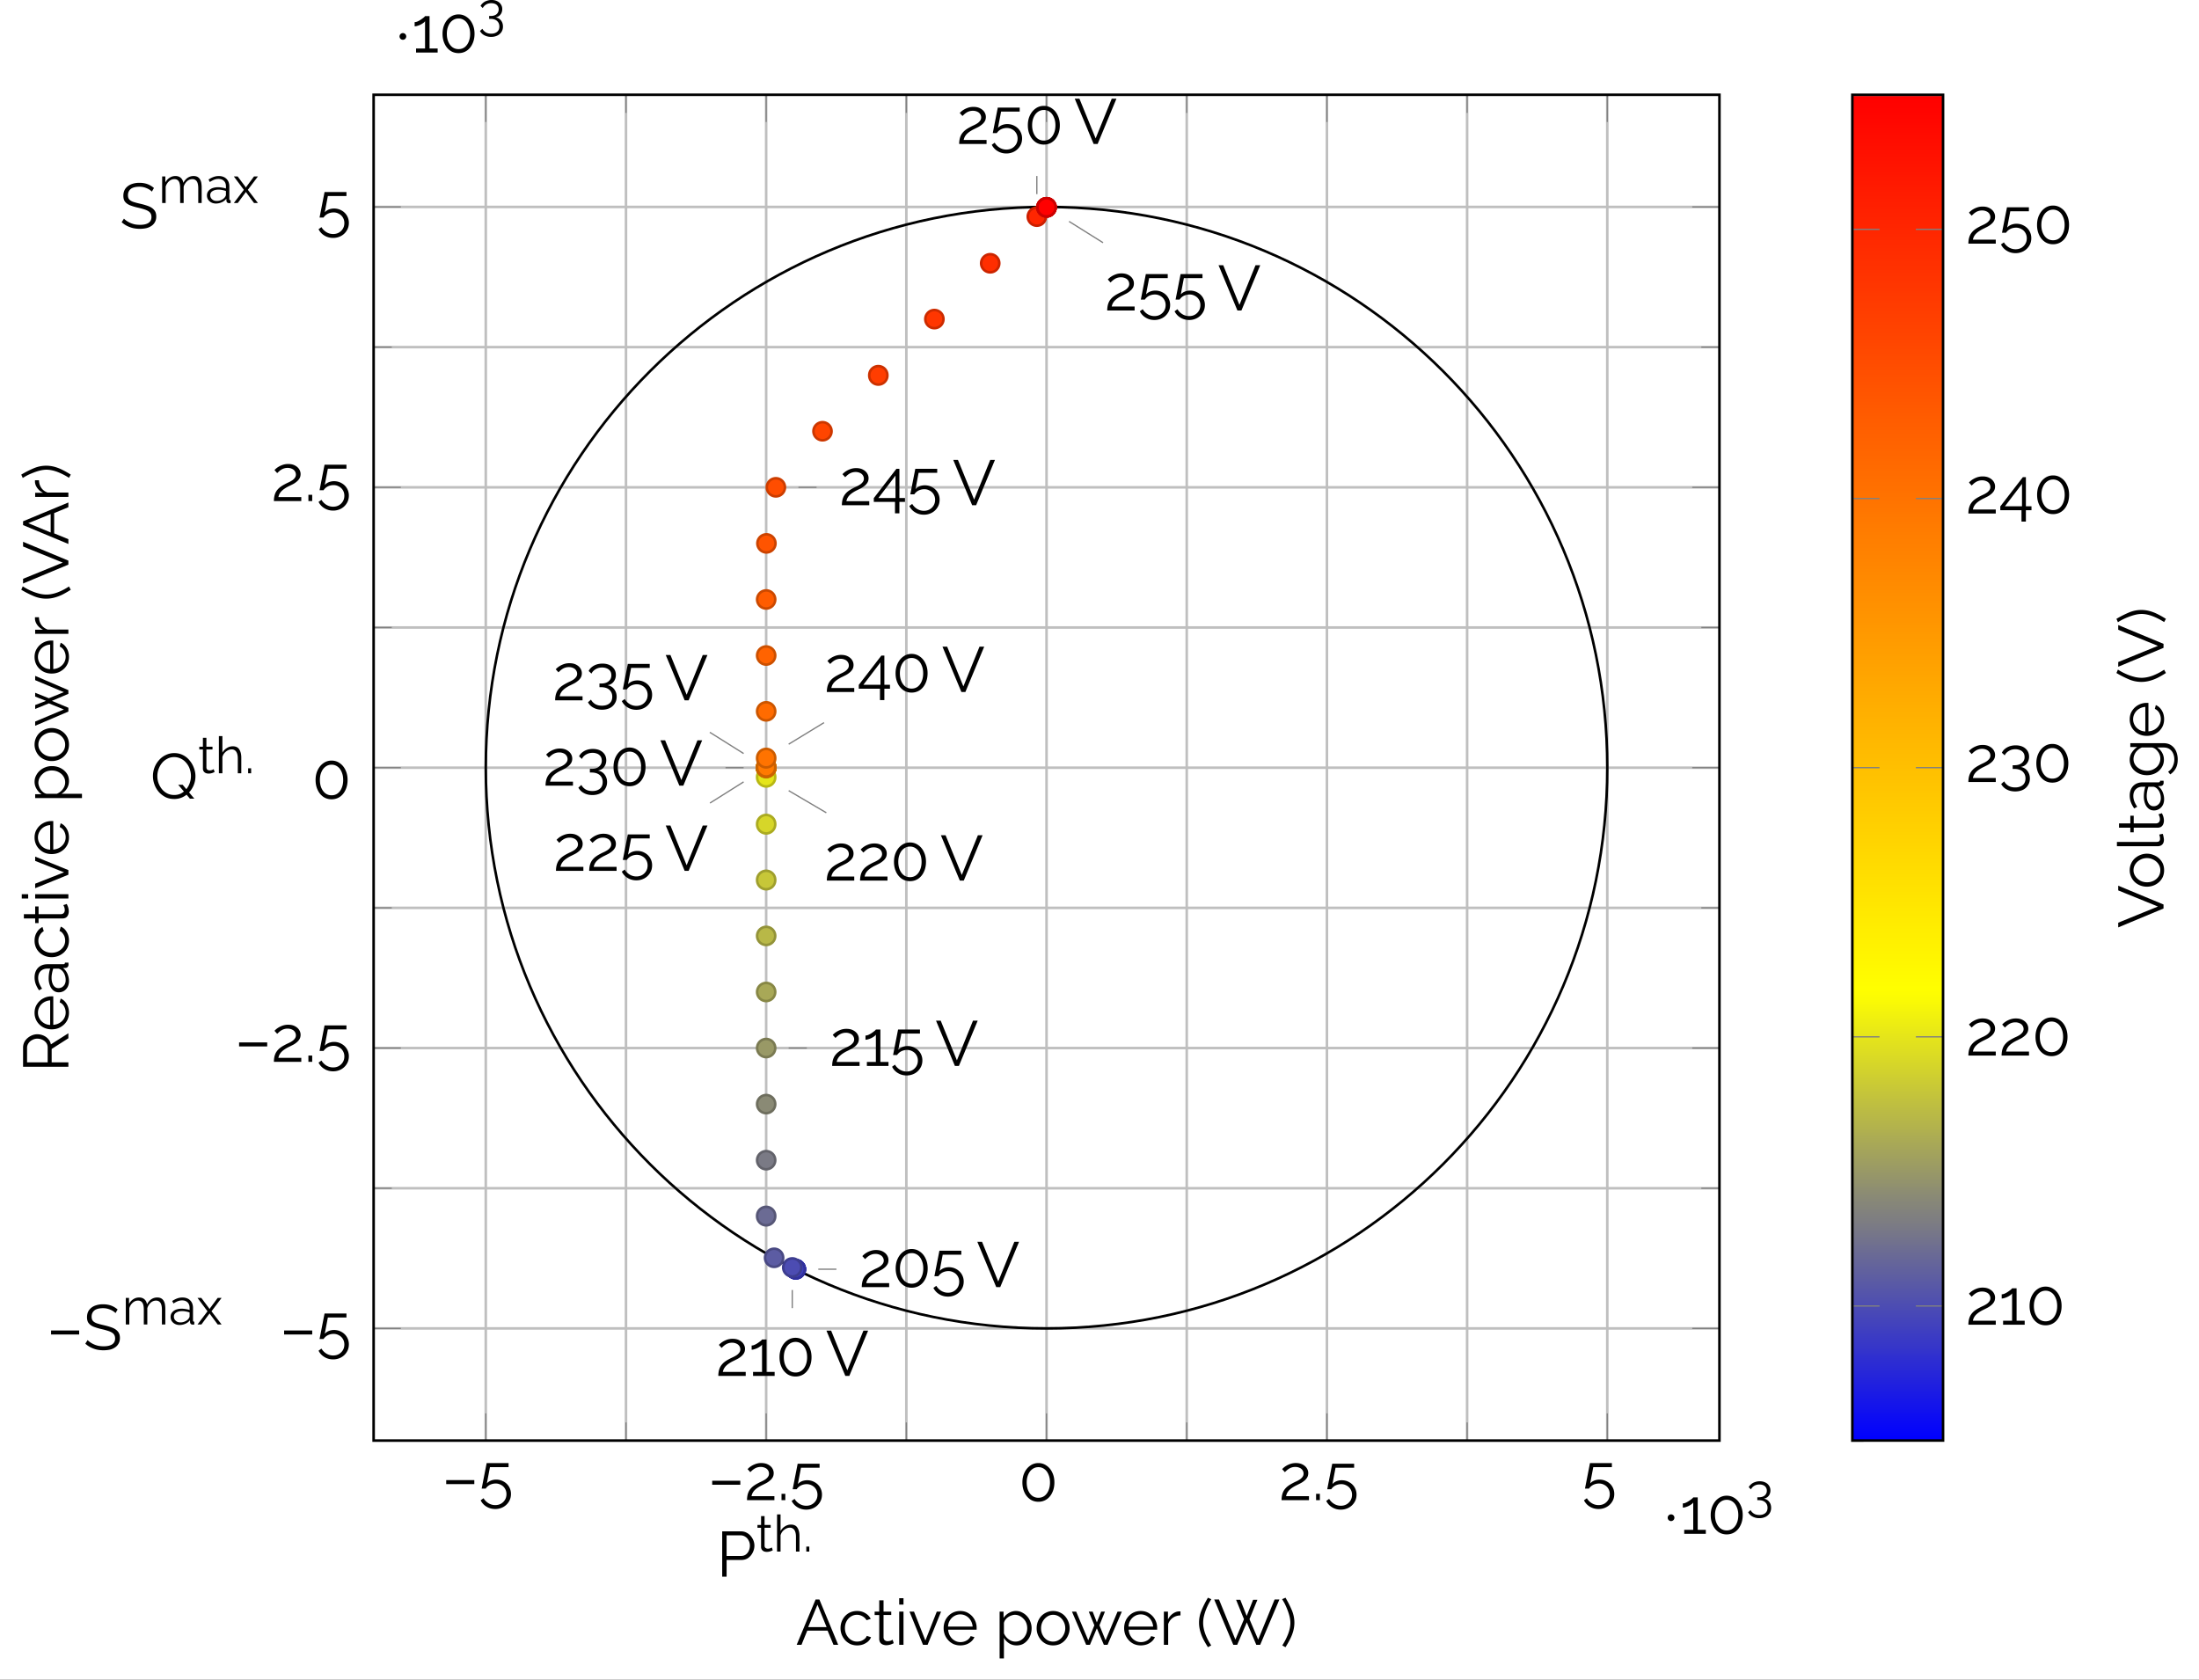 <svg xmlns="http://www.w3.org/2000/svg" xmlns:xlink="http://www.w3.org/1999/xlink" width="458.12" height="349.928" viewBox="0 0 343.59 262.446"><rect x="0" y="0" width="343.59" height="262.446" fill="#333333" stroke="none"/><defs><symbol overflow="visible" id="b"><path style="stroke:none" d="M.64-2.406v-.625h4.391v.625Zm0 0"/></symbol><symbol overflow="visible" id="c"><path style="stroke:none" d="M2.61 1.484c-.5 0-.954-.125-1.36-.375A2.335 2.335 0 0 1 .344.125l.453-.328c.187.32.441.582.765.781.32.195.676.297 1.063.297.332 0 .629-.074.89-.219a1.73 1.73 0 0 0 .626-.61c.156-.257.234-.554.234-.89 0-.32-.078-.61-.234-.86a1.523 1.523 0 0 0-.61-.577 1.656 1.656 0 0 0-.844-.219c-.312 0-.609.07-.89.203a1.753 1.753 0 0 0-.672.594H.5l.781-3.984h3.422v.625H1.797l-.484 2.546c.164-.187.375-.332.625-.437.257-.102.535-.156.828-.156.425 0 .812.101 1.156.296A2.176 2.176 0 0 1 5.078-.859c0 .468-.117.875-.344 1.218a2.303 2.303 0 0 1-.89.829 2.585 2.585 0 0 1-1.235.296Zm0 0"/></symbol><symbol overflow="visible" id="d"><path style="stroke:none" d="M.438 0c0-.227.019-.457.062-.688a2.55 2.55 0 0 1 .219-.671c.113-.227.281-.446.5-.657.226-.207.52-.406.875-.593.187-.102.383-.204.594-.297.207-.094.398-.196.578-.313a1.64 1.64 0 0 0 .437-.406.833.833 0 0 0 .172-.531.936.936 0 0 0-.14-.485.976.976 0 0 0-.438-.39 1.607 1.607 0 0 0-.735-.157 1.83 1.83 0 0 0-1.046.329 2.31 2.31 0 0 0-.329.265c-.093.086-.171.157-.234.219l-.422-.469a2.71 2.71 0 0 1 .656-.531c.188-.113.407-.21.657-.297a2.63 2.63 0 0 1 .828-.125c.406 0 .75.074 1.031.219.29.148.516.34.672.578.156.242.234.496.234.766 0 .28-.062.523-.187.718a1.89 1.89 0 0 1-.453.5c-.18.149-.367.274-.563.375l-.531.266a5.528 5.528 0 0 0-.781.438 3.162 3.162 0 0 0-.516.437 2.167 2.167 0 0 0-.297.438 2.47 2.47 0 0 0-.14.437h3.578V0Zm0 0"/></symbol><symbol overflow="visible" id="e"><path style="stroke:none" d="M.64 0v-.984h.594V0Zm0 0"/></symbol><symbol overflow="visible" id="f"><path style="stroke:none" d="M.89 0v-7.078h2.922c.313 0 .594.062.844.187.258.125.485.297.672.516.188.219.332.46.438.719.101.261.156.527.156.797 0 .386-.09.75-.266 1.093a2.243 2.243 0 0 1-.703.844c-.305.211-.664.313-1.078.313H1.578V0Zm.688-3.234h2.266c.281 0 .523-.07.734-.22a1.46 1.46 0 0 0 .469-.593c.113-.25.172-.52.172-.812 0-.29-.07-.555-.203-.797a1.403 1.403 0 0 0-.516-.578 1.285 1.285 0 0 0-.719-.22H1.578Zm0 0"/></symbol><symbol overflow="visible" id="j"><path style="stroke:none" d="M5.547-2.922c0 .586-.11 1.106-.328 1.563-.211.46-.508.82-.89 1.078-.376.25-.806.375-1.282.375-.48 0-.906-.125-1.281-.375A2.654 2.654 0 0 1 .875-1.36C.656-1.816.547-2.336.547-2.922c0-.582.11-1.098.328-1.547.219-.457.516-.816.89-1.078.376-.27.801-.406 1.282-.406.476 0 .906.137 1.281.406.383.262.68.621.89 1.078.22.45.329.965.329 1.547Zm-.688 0c0-.469-.078-.879-.234-1.234C4.477-4.52 4.27-4.801 4-5a1.534 1.534 0 0 0-.953-.313c-.356 0-.672.106-.953.313-.274.2-.485.48-.64.844-.157.355-.235.765-.235 1.234s.078.887.234 1.25c.156.356.367.637.64.844.282.2.598.297.954.297.363 0 .68-.098.953-.297.27-.207.477-.488.625-.844.156-.363.234-.781.234-1.25Zm0 0"/></symbol><symbol overflow="visible" id="l"><path style="stroke:none" d="M4.047-.625V0H.672v-.625h1.406v-4.266a1.06 1.06 0 0 1-.265.266 2.884 2.884 0 0 1-.922.453 1.33 1.33 0 0 1-.438.078v-.656c.156 0 .32-.04.5-.125a3.44 3.44 0 0 0 .516-.297c.164-.113.304-.219.422-.312.113-.102.175-.172.187-.204h.703v5.063Zm0 0"/></symbol><symbol overflow="visible" id="n"><path style="stroke:none" d="M5.031-5.75a1.889 1.889 0 0 0-.36-.297 2.159 2.159 0 0 0-.452-.234 2.735 2.735 0 0 0-1.125-.235c-.625 0-1.086.121-1.375.36-.282.242-.422.562-.422.968 0 .274.066.493.203.657.133.156.348.289.64.39.29.094.665.196 1.126.297.5.117.93.246 1.296.39.364.15.645.345.844.595.207.242.313.574.313 1 0 .336-.07.62-.203.859a1.616 1.616 0 0 1-.532.594 2.413 2.413 0 0 1-.796.36 5.03 5.03 0 0 1-2.078 0 4.614 4.614 0 0 1-.954-.345 3.992 3.992 0 0 1-.843-.578l.359-.562c.125.136.273.261.453.375a3.6 3.6 0 0 0 1.281.531c.25.043.508.063.781.063.563 0 1-.098 1.313-.297.313-.207.469-.516.469-.922 0-.29-.078-.524-.235-.703-.156-.176-.398-.32-.718-.438a11.332 11.332 0 0 0-1.172-.328 8.68 8.68 0 0 1-1.25-.375c-.336-.145-.59-.332-.766-.563-.168-.226-.25-.53-.25-.906 0-.437.102-.804.313-1.11.218-.3.515-.53.89-.687a3.45 3.45 0 0 1 1.313-.234c.312 0 .601.031.875.094.27.062.52.156.75.281.226.117.441.262.64.438Zm0 0"/></symbol><symbol overflow="visible" id="r"><path style="stroke:none" d="M3.734.047c-.5 0-.953-.098-1.359-.297a3.65 3.65 0 0 1-1.047-.813 3.724 3.724 0 0 1-.672-1.156A3.781 3.781 0 0 1 .422-3.53a3.699 3.699 0 0 1 .953-2.5c.3-.344.656-.61 1.063-.797a2.993 2.993 0 0 1 1.312-.297c.5 0 .953.105 1.36.313.406.199.75.476 1.03.828.29.343.516.73.673 1.156.164.418.25.851.25 1.297a3.677 3.677 0 0 1-.954 2.5 3.423 3.423 0 0 1-1.062.797 3.044 3.044 0 0 1-1.313.28Zm0-.625c.407 0 .77-.082 1.094-.25.32-.176.598-.406.828-.688.227-.28.399-.593.516-.937.125-.352.187-.711.187-1.078a3.33 3.33 0 0 0-.187-1.11 2.842 2.842 0 0 0-.547-.953c-.23-.281-.508-.5-.828-.656a2.326 2.326 0 0 0-1.063-.25c-.398 0-.757.09-1.078.266-.324.168-.601.39-.828.671-.23.282-.406.602-.531.954a3.292 3.292 0 0 0 0 2.188c.133.355.316.671.547.952.226.274.504.492.828.657.32.156.676.234 1.062.234Zm.641-1.594h.688L6.89 0h-.688Zm0 0"/></symbol><symbol overflow="visible" id="s"><path style="stroke:none" d="M.86-7.078 3.39-.875l2.516-6.203h.735L3.703 0h-.625L.125-7.078Zm0 0"/></symbol><symbol overflow="visible" id="t"><path style="stroke:none" d="M3.422-2.36c.3.055.555.165.765.329.208.168.368.375.485.625.125.25.187.539.187.86 0 .398-.101.741-.296 1.046a1.85 1.85 0 0 1-.797.719c-.344.164-.746.25-1.204.25-.511 0-.953-.106-1.328-.313A2.037 2.037 0 0 1 .375.313L.844-.11c.144.28.36.507.64.687.29.176.649.266 1.079.266.488 0 .878-.121 1.171-.36.29-.242.438-.586.438-1.046 0-.446-.152-.805-.453-1.079-.305-.27-.735-.406-1.297-.406h-.25v-.578h.265c.508 0 .899-.117 1.172-.36a1.13 1.13 0 0 0 .422-.906c0-.28-.062-.507-.187-.687a1.195 1.195 0 0 0-.516-.406 1.888 1.888 0 0 0-.75-.141c-.375 0-.71.09-1 .266a1.612 1.612 0 0 0-.656.687l-.438-.406c.114-.238.274-.442.485-.61.219-.175.469-.312.75-.406.289-.093.597-.14.922-.14.414 0 .78.074 1.093.218.313.149.555.356.735.625.176.262.265.575.265.938 0 .262-.054.508-.156.734-.105.23-.258.422-.453.578a1.52 1.52 0 0 1-.703.282Zm0 0"/></symbol><symbol overflow="visible" id="u"><path style="stroke:none" d="M3.547 1.266V-.516H.234v-.593l3.532-4.579h.468v4.563h.875v.61h-.875v1.78ZM.953-1.125h2.672v-3.5Zm0 0"/></symbol><symbol overflow="visible" id="g"><path style="stroke:none" d="M2.594-.203a2.28 2.28 0 0 1-.203.094A1.897 1.897 0 0 1 2.062 0a1.68 1.68 0 0 1-.406.047 1.21 1.21 0 0 1-.436-.078.787.787 0 0 1-.33-.266.773.773 0 0 1-.124-.453v-2.969H.203v-.437h.563v-1.39h.546v1.39h.954v.437h-.954v2.813c.008.156.063.273.157.344a.57.57 0 0 0 .343.109c.157 0 .29-.024.407-.078.125-.051.203-.086.234-.11Zm0 0"/></symbol><symbol overflow="visible" id="h"><path style="stroke:none" d="M4.094 0h-.547v-2.313c0-.468-.086-.82-.25-1.062a.813.813 0 0 0-.703-.36c-.211 0-.414.055-.61.157a1.89 1.89 0 0 0-.53.422c-.15.18-.25.383-.313.61V0H.594v-5.813h.547v2.594c.164-.3.394-.539.687-.719a1.69 1.69 0 0 1 .938-.28c.238 0 .441.042.609.124a.917.917 0 0 1 .406.375c.102.156.18.344.235.563.05.21.078.449.078.719Zm0 0"/></symbol><symbol overflow="visible" id="i"><path style="stroke:none" d="M.516 0v-.781h.468V0Zm0 0"/></symbol><symbol overflow="visible" id="m"><path style="stroke:none" d="M2.734-1.875c.239.031.442.117.61.25.176.137.312.305.406.5.094.2.14.43.14.688 0 .324-.078.601-.234.843A1.6 1.6 0 0 1 3 .97a2.15 2.15 0 0 1-.953.203A2.19 2.19 0 0 1 .984.922 1.587 1.587 0 0 1 .297.25l.375-.344c.125.227.297.41.515.547.227.145.516.219.86.219.394 0 .707-.102.937-.297.227-.188.344-.46.344-.828 0-.352-.121-.64-.36-.86-.241-.218-.585-.328-1.03-.328h-.204v-.453h.22c.405 0 .718-.094.937-.281a.945.945 0 0 0 .328-.734.941.941 0 0 0-.156-.547.875.875 0 0 0-.407-.328 1.534 1.534 0 0 0-.594-.11c-.304 0-.57.07-.796.203a1.39 1.39 0 0 0-.532.563l-.343-.344c.093-.176.222-.332.39-.469.164-.144.364-.254.594-.328a2.15 2.15 0 0 1 .734-.125c.332 0 .625.063.875.188.25.117.442.281.579.5.144.21.218.46.218.75 0 .21-.043.406-.125.594a1.26 1.26 0 0 1-.36.453 1.304 1.304 0 0 1-.562.234Zm0 0"/></symbol><symbol overflow="visible" id="o"><path style="stroke:none" d="M6.766 0h-.532v-2.313c0-.488-.078-.847-.234-1.078-.156-.226-.387-.343-.688-.343a1.23 1.23 0 0 0-.843.343 1.806 1.806 0 0 0-.516.86V0h-.547v-2.313c0-.488-.074-.847-.219-1.078-.148-.226-.374-.343-.687-.343-.305 0-.578.109-.828.328a1.77 1.77 0 0 0-.531.86V0H.594v-4.156h.5v.937c.176-.32.398-.566.672-.734.27-.176.57-.266.906-.266.351 0 .633.102.844.297.207.188.336.445.39.766.188-.352.414-.617.688-.797.27-.176.57-.266.906-.266.238 0 .438.043.594.125a.964.964 0 0 1 .39.36c.102.156.176.343.22.562a4.3 4.3 0 0 1 .062.735Zm0 0"/></symbol><symbol overflow="visible" id="p"><path style="stroke:none" d="M.266-1.188c0-.257.07-.484.218-.671.145-.196.348-.348.61-.454a2.62 2.62 0 0 1 .922-.156c.195 0 .406.024.625.063.218.031.414.078.593.14v-.359c0-.344-.105-.617-.312-.828-.211-.207-.496-.313-.86-.313-.23 0-.453.043-.671.125a3.954 3.954 0 0 0-.672.36l-.203-.39c.27-.177.535-.313.796-.407.258-.094.524-.14.797-.14.508 0 .91.148 1.204.437.3.293.453.695.453 1.203v1.922c0 .074.015.133.046.172.032.03.083.046.157.046V0c-.063.008-.117.016-.156.016a.184.184 0 0 1-.094 0c-.137 0-.242-.04-.313-.125a.407.407 0 0 1-.094-.25l-.015-.313a1.86 1.86 0 0 1-.735.563 2.25 2.25 0 0 1-.89.187c-.274 0-.516-.058-.734-.172a1.367 1.367 0 0 1-.5-.453 1.222 1.222 0 0 1-.172-.64Zm2.78.313c.052-.07.095-.14.126-.203a.43.43 0 0 0 .062-.203v-.594a3.015 3.015 0 0 0-.578-.156 2.848 2.848 0 0 0-.578-.063c-.387 0-.7.078-.937.235a.691.691 0 0 0-.36.625c0 .156.035.304.11.437.082.137.203.25.359.344.156.086.336.125.547.125.258 0 .5-.05.719-.156.226-.102.406-.235.53-.391Zm0 0"/></symbol><symbol overflow="visible" id="q"><path style="stroke:none" d="m.719-4.156 1.219 1.625.078.125.062-.125 1.203-1.625h.61L2.312-2.063 3.891 0h-.61L2.078-1.625l-.062-.11-.079.11L.734 0H.125l1.563-2.063L.125-4.155Zm0 0"/></symbol><symbol overflow="visible" id="k"><path style="stroke:none" d="M1.906-2.5a.524.524 0 1 0-1.047.016.524.524 0 0 0 1.047-.016Zm0 0"/></symbol><symbol overflow="visible" id="v"><path style="stroke:none" d="M3.078-7.078h.594L6.609 0h-.734l-.922-2.219H1.781L.875 0h-.75Zm1.719 4.312-1.422-3.5-1.453 3.5Zm0 0"/></symbol><symbol overflow="visible" id="w"><path style="stroke:none" d="M3 .094c-.375 0-.727-.07-1.047-.203a2.708 2.708 0 0 1-.828-.594 3.03 3.03 0 0 1-.547-.875A2.811 2.811 0 0 1 .391-2.61c0-.489.109-.938.328-1.344a2.55 2.55 0 0 1 .906-.969c.395-.238.848-.36 1.36-.36.488 0 .913.118 1.28.345.376.218.657.515.844.89l-.656.203a1.59 1.59 0 0 0-.625-.61 1.678 1.678 0 0 0-.875-.234c-.344 0-.664.094-.953.282-.281.18-.508.422-.672.734-.168.313-.25.668-.25 1.063 0 .386.082.742.25 1.062.176.324.406.578.688.766.289.187.609.281.953.281.226 0 .445-.035.656-.11a1.87 1.87 0 0 0 .547-.328.993.993 0 0 0 .312-.453l.672.204a1.69 1.69 0 0 1-.468.671c-.22.188-.477.34-.766.454-.281.101-.59.156-.922.156Zm0 0"/></symbol><symbol overflow="visible" id="x"><path style="stroke:none" d="m3.234-.25-.25.11a1.808 1.808 0 0 1-.406.14 2.07 2.07 0 0 1-.515.063c-.188 0-.372-.04-.547-.11a.906.906 0 0 1-.407-.328 1.074 1.074 0 0 1-.14-.563v-3.718H.25v-.532h.719v-1.765h.672v1.766h1.203v.53H1.64v3.532c.02.188.086.328.203.422.125.094.265.14.422.14.187 0 .359-.03.515-.093.156-.063.25-.11.281-.14Zm0 0"/></symbol><symbol overflow="visible" id="y"><path style="stroke:none" d="M.75 0v-5.188h.672V0Zm0-6.281v-1h.672v1Zm0 0"/></symbol><symbol overflow="visible" id="z"><path style="stroke:none" d="M2.297 0 .187-5.188h.704L2.67-.671l1.782-4.516h.672L3.015 0Zm0 0"/></symbol><symbol overflow="visible" id="A"><path style="stroke:none" d="M2.984.094c-.367 0-.71-.07-1.03-.203a2.453 2.453 0 0 1-.829-.594 2.852 2.852 0 0 1-.547-.86 2.865 2.865 0 0 1-.187-1.046c0-.489.109-.938.328-1.344a2.64 2.64 0 0 1 .922-.969c.394-.238.843-.36 1.343-.36.508 0 .954.126 1.329.376.382.242.687.562.906.968.218.399.328.836.328 1.313v.266H1.094c.031.375.133.71.312 1 .176.293.407.523.688.687.281.168.586.25.922.25.343 0 .664-.082.968-.25.301-.176.508-.406.625-.687l.594.156c-.105.25-.266.476-.484.672-.219.199-.48.355-.782.469a2.894 2.894 0 0 1-.953.156ZM1.078-2.844h3.844a2.17 2.17 0 0 0-.313-.984 1.887 1.887 0 0 0-.687-.672 1.83 1.83 0 0 0-.938-.25c-.336 0-.64.086-.921.25a1.857 1.857 0 0 0-.688.672c-.18.281-.277.61-.297.984Zm0 0"/></symbol><symbol overflow="visible" id="B"><path style="stroke:none" d="M3.406.094c-.437 0-.828-.11-1.172-.328a2.536 2.536 0 0 1-.812-.844v3.203H.75v-7.313h.61v1c.206-.32.484-.582.827-.78a2.101 2.101 0 0 1 1.11-.313c.351 0 .676.078.969.234.3.149.562.344.78.594.227.25.4.539.516.86.125.323.188.655.188 1 0 .491-.102.937-.297 1.343a2.58 2.58 0 0 1-.828.984c-.344.243-.75.36-1.219.36ZM3.203-.5c.29 0 .547-.055.766-.172.226-.113.426-.27.594-.469.164-.207.289-.43.375-.671a2.48 2.48 0 0 0 .125-.782 2.25 2.25 0 0 0-.141-.797 1.822 1.822 0 0 0-.422-.656 2.102 2.102 0 0 0-.625-.469 1.678 1.678 0 0 0-.75-.171c-.168 0-.344.039-.531.109a1.963 1.963 0 0 0-.969.703 1.184 1.184 0 0 0-.203.469v1.61A2.233 2.233 0 0 0 2.469-.671c.238.116.484.171.734.171Zm0 0"/></symbol><symbol overflow="visible" id="C"><path style="stroke:none" d="M2.953.094c-.367 0-.71-.07-1.031-.203a2.51 2.51 0 0 1-.813-.594A2.774 2.774 0 0 1 .39-2.578c0-.375.063-.723.188-1.047.125-.32.3-.61.531-.86.239-.25.516-.44.829-.577a2.428 2.428 0 0 1 1.03-.22c.376 0 .72.075 1.032.22.313.136.582.328.813.578.226.25.406.539.53.859a2.732 2.732 0 0 1 0 2.063 2.726 2.726 0 0 1-.53.859c-.231.25-.5.45-.813.594a2.661 2.661 0 0 1-1.047.203ZM1.078-2.578c0 .387.082.742.25 1.062.164.313.39.563.672.75.29.18.61.266.953.266.352 0 .672-.094.953-.281.29-.188.52-.442.688-.766a2.15 2.15 0 0 0 .265-1.047c0-.383-.09-.734-.265-1.047a2.007 2.007 0 0 0-.688-.765 1.685 1.685 0 0 0-.953-.282 1.61 1.61 0 0 0-.937.297 2.141 2.141 0 0 0-.688.766c-.168.313-.25.664-.25 1.047Zm0 0"/></symbol><symbol overflow="visible" id="D"><path style="stroke:none" d="M7.281-5.188h.672L5.72 0h-.58L4.047-2.578 2.969 0h-.594L.156-5.188h.656L2.704-.702l.953-2.344-.875-2.14h.61L4.047-3.5l.672-1.688h.593l-.859 2.141.953 2.344Zm0 0"/></symbol><symbol overflow="visible" id="E"><path style="stroke:none" d="M3.344-4.594c-.461.012-.86.137-1.203.375-.336.242-.575.57-.72.985V0H.75v-5.188h.64v1.235a2.34 2.34 0 0 1 .704-.875c.3-.227.617-.36.953-.39h.297Zm0 0"/></symbol><symbol overflow="visible" id="F"><path style="stroke:none" d="M.438-3.453c0-.676.132-1.332.406-1.969.27-.644.597-1.289.984-1.937l.531.234c-.136.21-.28.46-.437.75-.149.293-.29.605-.422.938a8.68 8.68 0 0 0-.313 1.03 4.66 4.66 0 0 0-.109.985c0 .524.11 1.09.328 1.703.227.606.54 1.211.938 1.813l-.516.281a16.455 16.455 0 0 1-.734-1.266 6.76 6.76 0 0 1-.485-1.28 4.925 4.925 0 0 1-.171-1.282Zm0 0"/></symbol><symbol overflow="visible" id="G"><path style="stroke:none" d="M3.547-7.031h.656l1 2.515 1-2.515h.672L5.641-4 7-.812l2.563-6.266h.75L7.313 0h-.61L5.22-3.5 3.719 0h-.61L.125-7.078h.75L3.438-.812 4.78-4Zm0 0"/></symbol><symbol overflow="visible" id="H"><path style="stroke:none" d="M2.234-3.453c0 .418-.058.844-.171 1.281-.118.43-.282.856-.5 1.281-.211.418-.45.84-.72 1.266l-.5-.281a10.04 10.04 0 0 0 .923-1.813c.226-.613.343-1.18.343-1.703 0-.312-.043-.64-.125-.984a7.91 7.91 0 0 0-.328-1.032 10.404 10.404 0 0 0-.406-.937 6.964 6.964 0 0 0-.438-.75l.532-.234c.383.648.71 1.293.984 1.937.27.637.406 1.293.406 1.969Zm0 0"/></symbol><symbol overflow="visible" id="I"><path style="stroke:none" d="M0-.89h-7.078v-2.985c0-.313.062-.594.187-.844s.297-.468.516-.656c.219-.188.46-.332.719-.438.261-.101.527-.156.797-.156.343 0 .668.07.968.203.293.125.543.309.75.547.211.23.344.508.407.828L0-6.125v.781l-2.61 1.672v2.094H0Zm-3.234-.688v-2.313c0-.28-.07-.523-.22-.734a1.594 1.594 0 0 0-.608-.484 1.91 1.91 0 0 0-.797-.172c-.282 0-.54.07-.782.203a1.52 1.52 0 0 0-.593.516c-.145.218-.22.46-.22.718v2.266Zm0 0"/></symbol><symbol overflow="visible" id="J"><path style="stroke:none" d="M.094-2.984c0 .367-.07.71-.203 1.03a2.453 2.453 0 0 1-.594.829c-.25.23-.535.414-.86.547-.32.125-.671.187-1.046.187-.489 0-.938-.109-1.344-.328a2.645 2.645 0 0 1-.969-.922 2.552 2.552 0 0 1-.36-1.343c0-.508.126-.954.376-1.329a2.58 2.58 0 0 1 .968-.906 2.682 2.682 0 0 1 1.313-.328h.266v4.453c.375-.031.71-.133 1-.312.293-.176.523-.407.687-.688.168-.281.25-.586.25-.922 0-.343-.082-.664-.25-.968a1.429 1.429 0 0 0-.687-.625l.156-.594c.25.105.476.266.672.484.199.219.355.48.469.782.101.292.156.609.156.953Zm-2.938 1.906v-3.844a2.17 2.17 0 0 0-.984.313 1.88 1.88 0 0 0-.672.687 1.83 1.83 0 0 0-.25.938c0 .336.086.64.25.921.156.282.383.512.672.688.281.18.61.277.984.297Zm0 0"/></symbol><symbol overflow="visible" id="K"><path style="stroke:none" d="M-1.5-.328c-.32 0-.598-.094-.828-.281a1.75 1.75 0 0 1-.547-.766 3.047 3.047 0 0 1-.203-1.14c0-.258.023-.524.062-.797.043-.27.102-.508.172-.72h-.437c-.438 0-.785.134-1.047.391-.258.25-.39.606-.39 1.063 0 .281.054.558.155.828.106.273.258.555.454.844l-.47.265a4.38 4.38 0 0 1-.53-1 3.076 3.076 0 0 1-.172-1c0-.632.183-1.14.547-1.515.367-.375.87-.563 1.515-.563h2.406c.094 0 .165-.015.204-.047.043-.039.07-.109.078-.203H0c.008.074.016.14.016.203a.244.244 0 0 1 0 .11.489.489 0 0 1-.157.39.478.478 0 0 1-.312.125l-.39.016c.304.23.538.531.702.906.157.375.235.758.235 1.14 0 .337-.07.638-.203.907a1.713 1.713 0 0 1-.579.625 1.55 1.55 0 0 1-.812.219Zm.406-3.485a1.067 1.067 0 0 0-.265-.156.656.656 0 0 0-.235-.062h-.765a3.861 3.861 0 0 0-.188.703 3.49 3.49 0 0 0-.078.719c0 .492.102.886.297 1.187.187.293.45.438.781.438.2 0 .383-.047.547-.141a1.26 1.26 0 0 0 .422-.438 1.43 1.43 0 0 0 .156-.687c0-.32-.062-.625-.187-.906a1.676 1.676 0 0 0-.485-.656Zm0 0"/></symbol><symbol overflow="visible" id="L"><path style="stroke:none" d="M.094-3c0 .375-.07.727-.203 1.047-.145.312-.344.59-.594.828a3.03 3.03 0 0 1-.875.547 2.81 2.81 0 0 1-1.031.187c-.489 0-.938-.109-1.344-.328a2.543 2.543 0 0 1-.969-.906 2.578 2.578 0 0 1-.36-1.36c0-.488.118-.913.345-1.28.218-.376.515-.657.89-.844l.203.656a1.59 1.59 0 0 0-.61.625 1.678 1.678 0 0 0-.234.875c0 .344.094.664.282.953.18.281.422.508.734.672.313.168.668.25 1.063.25.386 0 .742-.082 1.062-.25a2.11 2.11 0 0 0 .766-.688c.187-.289.281-.609.281-.953 0-.226-.035-.445-.11-.656a1.87 1.87 0 0 0-.328-.547.993.993 0 0 0-.453-.312l.204-.672c.25.093.476.25.671.468.188.22.34.477.454.766.101.281.156.59.156.922Zm0 0"/></symbol><symbol overflow="visible" id="M"><path style="stroke:none" d="m-.25-3.234.11.25c.054.105.1.242.14.406.04.156.063.328.063.515 0 .188-.04.372-.11.547a.906.906 0 0 1-.328.407c-.156.093-.344.14-.563.14h-3.718v.719h-.532v-.719h-1.765v-.672h1.766v-1.203h.53v1.203h3.532c.188-.02.328-.086.422-.203a.686.686 0 0 0 .14-.422c0-.187-.03-.359-.093-.515-.063-.156-.11-.25-.14-.281Zm0 0"/></symbol><symbol overflow="visible" id="N"><path style="stroke:none" d="M0-.75h-5.188v-.672H0Zm-6.281 0h-1v-.672h1Zm0 0"/></symbol><symbol overflow="visible" id="O"><path style="stroke:none" d="m0-2.297-5.188 2.11v-.704l4.516-1.78-4.516-1.782v-.672L0-3.015Zm0 0"/></symbol><symbol overflow="visible" id="P"><path style="stroke:none" d="M.094-3.406c0 .437-.11.828-.328 1.172a2.536 2.536 0 0 1-.844.812h3.203v.672h-7.313v-.61h1a2.409 2.409 0 0 1-.78-.827 2.108 2.108 0 0 1-.313-1.11c0-.351.078-.676.234-.969.149-.3.344-.562.594-.78a2.6 2.6 0 0 1 .86-.516 2.752 2.752 0 0 1 1-.188c.491 0 .937.102 1.343.297.406.2.734.476.984.828.243.344.36.75.36 1.219Zm-.594.203c0-.29-.055-.547-.172-.766a1.858 1.858 0 0 0-.469-.594 2.328 2.328 0 0 0-.671-.375 2.48 2.48 0 0 0-.782-.125 2.25 2.25 0 0 0-.797.141c-.25.094-.468.234-.656.422a2.13 2.13 0 0 0-.469.625c-.113.23-.171.48-.171.75 0 .168.039.344.109.531a1.963 1.963 0 0 0 .703.969c.148.105.305.172.469.203h1.61A2.233 2.233 0 0 0-.671-2.469c.116-.238.171-.484.171-.734Zm0 0"/></symbol><symbol overflow="visible" id="Q"><path style="stroke:none" d="M.094-2.953c0 .367-.07.71-.203 1.031a2.51 2.51 0 0 1-.594.813 2.65 2.65 0 0 1-.86.53 2.75 2.75 0 0 1-1.015.188 2.88 2.88 0 0 1-1.047-.187 2.71 2.71 0 0 1-.86-.531 2.537 2.537 0 0 1-.577-.829 2.428 2.428 0 0 1-.22-1.03c0-.376.075-.72.22-1.032.136-.313.328-.582.578-.813.25-.226.539-.406.859-.53a2.732 2.732 0 0 1 2.063 0c.324.124.609.304.859.53.25.231.45.5.594.813.132.313.203.664.203 1.047Zm-2.672 1.875a2.25 2.25 0 0 0 1.062-.25c.313-.164.563-.39.75-.672.18-.29.266-.61.266-.953 0-.352-.094-.672-.281-.953a1.979 1.979 0 0 0-.766-.688 2.15 2.15 0 0 0-1.047-.265c-.383 0-.734.09-1.047.265-.32.168-.578.399-.765.688a1.685 1.685 0 0 0-.282.953c0 .344.102.656.297.937.188.282.446.512.766.688.313.168.664.25 1.047.25Zm0 0"/></symbol><symbol overflow="visible" id="R"><path style="stroke:none" d="M-5.188-7.281v-.672L0-5.72v.578l-2.578 1.094L0-2.969v.594L-5.188-.156v-.656l4.485-1.891-2.344-.953-2.14.875v-.61l1.687-.656-1.688-.672v-.593l2.141.859 2.344-.953Zm0 0"/></symbol><symbol overflow="visible" id="S"><path style="stroke:none" d="M-4.594-3.344c.012.461.137.86.375 1.203.242.336.57.575.985.72H0v.671h-5.188v-.64h1.235a2.342 2.342 0 0 1-.875-.704c-.227-.3-.36-.617-.39-.953v-.297Zm0 0"/></symbol><symbol overflow="visible" id="T"><path style="stroke:none" d="M-3.453-.438a4.937 4.937 0 0 1-1.969-.406 15.364 15.364 0 0 1-1.937-.984l.234-.531c.21.136.46.28.75.437.293.149.605.29.938.422.335.125.68.23 1.03.313.345.074.673.109.985.109.524 0 1.09-.11 1.703-.328a9.008 9.008 0 0 0 1.813-.938l.281.516c-.426.273-.848.516-1.266.734a6.76 6.76 0 0 1-1.28.485 4.925 4.925 0 0 1-1.282.171Zm0 0"/></symbol><symbol overflow="visible" id="U"><path style="stroke:none" d="m-7.078-.86 6.203-2.53-6.203-2.516v-.735L0-3.703v.625L-7.078-.125Zm0 0"/></symbol><symbol overflow="visible" id="V"><path style="stroke:none" d="M-7.078-3.078v-.594L0-6.609v.734l-2.219.922v3.172L0-.875v.75Zm4.312-1.719-3.5 1.422 3.5 1.453Zm0 0"/></symbol><symbol overflow="visible" id="W"><path style="stroke:none" d="M-3.453-2.234c.418 0 .844.058 1.281.171.43.118.856.282 1.281.5.418.211.84.45 1.266.72l-.281.5a10.04 10.04 0 0 0-1.813-.923c-.613-.226-1.18-.343-1.703-.343-.312 0-.64.043-.984.125a7.91 7.91 0 0 0-1.032.328c-.332.125-.644.261-.937.406-.29.148-.54.293-.75.438l-.234-.532a16.51 16.51 0 0 1 1.937-.984 5.006 5.006 0 0 1 1.969-.406Zm0 0"/></symbol><symbol overflow="visible" id="Z"><path style="stroke:none" d="M-7.281-.781v-.672h6.11c.26 0 .433-.047.515-.14a.533.533 0 0 0 .11-.345 1.76 1.76 0 0 0-.032-.343 4.504 4.504 0 0 0-.094-.328l.547-.11c.055.125.094.281.125.469.04.18.063.336.063.469 0 .304-.086.547-.266.734-.188.18-.438.266-.75.266Zm0 0"/></symbol><symbol overflow="visible" id="aa"><path style="stroke:none" d="M.063-2.828c0 .355-.07.683-.22.984a2.524 2.524 0 0 1-.577.766c-.25.219-.536.387-.86.5a2.84 2.84 0 0 1-.984.172c-.363 0-.707-.055-1.031-.172a2.734 2.734 0 0 1-.86-.485 2.243 2.243 0 0 1-.593-.765 2.172 2.172 0 0 1-.22-.984c0-.446.118-.833.345-1.157.218-.332.496-.613.828-.844h-1.079v-.593H.016c.476 0 .879.117 1.203.343.332.231.582.54.75.922.164.387.25.809.25 1.266 0 .594-.11 1.074-.328 1.438a2.73 2.73 0 0 1-.844.906L.719-.953c.32-.207.562-.485.719-.828.164-.344.25-.707.25-1.094 0-.332-.063-.64-.188-.922a1.549 1.549 0 0 0-.563-.687c-.242-.164-.546-.25-.921-.25H-1A2.223 2.223 0 0 1 .062-2.828ZM-.5-3.016c0-.207-.035-.406-.11-.593a1.885 1.885 0 0 0-.296-.516 1.906 1.906 0 0 0-.406-.406 1.358 1.358 0 0 0-.47-.203H-3.39a2.24 2.24 0 0 0-.671.437 1.88 1.88 0 0 0-.454.625 1.712 1.712 0 0 0-.171.735c0 .292.062.554.187.78.125.231.293.423.5.579.2.156.422.277.672.36.25.085.5.124.75.124.281 0 .547-.047.797-.14a2.43 2.43 0 0 0 .672-.407c.199-.175.351-.382.453-.625.105-.238.156-.488.156-.75Zm0 0"/></symbol><clipPath id="a"><path d="M0 0h343.59v262.445H0Zm0 0"/></clipPath><clipPath id="X"><path d="M289.426 15h14.172v210h-14.172Zm0 0"/></clipPath><linearGradient id="Y" gradientUnits="userSpaceOnUse" x1="0" y1="0" x2="0" y2="210.281" gradientTransform="matrix(1 0 0 -1 289.425 225.091)"><stop offset="0" style="stop-color:#00f;stop-opacity:1"/><stop offset=".004" style="stop-color:#0303fc;stop-opacity:1"/><stop offset=".008" style="stop-color:#0606f9;stop-opacity:1"/><stop offset=".012" style="stop-color:#0909f6;stop-opacity:1"/><stop offset=".016" style="stop-color:#0c0cf3;stop-opacity:1"/><stop offset=".02" style="stop-color:#0f0ff0;stop-opacity:1"/><stop offset=".023" style="stop-color:#1212ed;stop-opacity:1"/><stop offset=".027" style="stop-color:#1515ea;stop-opacity:1"/><stop offset=".031" style="stop-color:#1818e7;stop-opacity:1"/><stop offset=".035" style="stop-color:#1b1be4;stop-opacity:1"/><stop offset=".039" style="stop-color:#1e1ee1;stop-opacity:1"/><stop offset=".043" style="stop-color:#2121de;stop-opacity:1"/><stop offset=".047" style="stop-color:#2424db;stop-opacity:1"/><stop offset=".051" style="stop-color:#2727d8;stop-opacity:1"/><stop offset=".055" style="stop-color:#2a2ad5;stop-opacity:1"/><stop offset=".059" style="stop-color:#2d2dd2;stop-opacity:1"/><stop offset=".063" style="stop-color:#3030cf;stop-opacity:1"/><stop offset=".066" style="stop-color:#33c;stop-opacity:1"/><stop offset=".07" style="stop-color:#3636c9;stop-opacity:1"/><stop offset=".074" style="stop-color:#3939c6;stop-opacity:1"/><stop offset=".078" style="stop-color:#3c3cc3;stop-opacity:1"/><stop offset=".082" style="stop-color:#3f3fc0;stop-opacity:1"/><stop offset=".086" style="stop-color:#4242bd;stop-opacity:1"/><stop offset=".09" style="stop-color:#4545ba;stop-opacity:1"/><stop offset=".094" style="stop-color:#4848b7;stop-opacity:1"/><stop offset=".098" style="stop-color:#4b4bb4;stop-opacity:1"/><stop offset=".102" style="stop-color:#4e4eb1;stop-opacity:1"/><stop offset=".105" style="stop-color:#5151ae;stop-opacity:1"/><stop offset=".109" style="stop-color:#5454ab;stop-opacity:1"/><stop offset=".113" style="stop-color:#5757a8;stop-opacity:1"/><stop offset=".117" style="stop-color:#5a5aa5;stop-opacity:1"/><stop offset=".121" style="stop-color:#5d5da2;stop-opacity:1"/><stop offset=".125" style="stop-color:#60609f;stop-opacity:1"/><stop offset=".129" style="stop-color:#63639c;stop-opacity:1"/><stop offset=".133" style="stop-color:#669;stop-opacity:1"/><stop offset=".137" style="stop-color:#696996;stop-opacity:1"/><stop offset=".141" style="stop-color:#6c6c93;stop-opacity:1"/><stop offset=".145" style="stop-color:#6f6f90;stop-opacity:1"/><stop offset=".148" style="stop-color:#72728d;stop-opacity:1"/><stop offset=".152" style="stop-color:#75758a;stop-opacity:1"/><stop offset=".156" style="stop-color:#787887;stop-opacity:1"/><stop offset=".16" style="stop-color:#7b7b84;stop-opacity:1"/><stop offset=".164" style="stop-color:#7e7e81;stop-opacity:1"/><stop offset=".168" style="stop-color:#80807f;stop-opacity:1"/><stop offset=".172" style="stop-color:#83837c;stop-opacity:1"/><stop offset=".176" style="stop-color:#868679;stop-opacity:1"/><stop offset=".18" style="stop-color:#898976;stop-opacity:1"/><stop offset=".184" style="stop-color:#8c8c73;stop-opacity:1"/><stop offset=".188" style="stop-color:#8f8f70;stop-opacity:1"/><stop offset=".191" style="stop-color:#92926d;stop-opacity:1"/><stop offset=".195" style="stop-color:#95956a;stop-opacity:1"/><stop offset=".199" style="stop-color:#989867;stop-opacity:1"/><stop offset=".203" style="stop-color:#9b9b64;stop-opacity:1"/><stop offset=".207" style="stop-color:#9e9e61;stop-opacity:1"/><stop offset=".211" style="stop-color:#a1a15e;stop-opacity:1"/><stop offset=".215" style="stop-color:#a4a45b;stop-opacity:1"/><stop offset=".219" style="stop-color:#a7a758;stop-opacity:1"/><stop offset=".223" style="stop-color:#aa5;stop-opacity:1"/><stop offset=".227" style="stop-color:#adad52;stop-opacity:1"/><stop offset=".23" style="stop-color:#b0b04f;stop-opacity:1"/><stop offset=".234" style="stop-color:#b3b34c;stop-opacity:1"/><stop offset=".238" style="stop-color:#b6b649;stop-opacity:1"/><stop offset=".242" style="stop-color:#b9b946;stop-opacity:1"/><stop offset=".246" style="stop-color:#bcbc43;stop-opacity:1"/><stop offset=".25" style="stop-color:#bfbf40;stop-opacity:1"/><stop offset=".254" style="stop-color:#c2c23d;stop-opacity:1"/><stop offset=".258" style="stop-color:#c5c53a;stop-opacity:1"/><stop offset=".262" style="stop-color:#c8c837;stop-opacity:1"/><stop offset=".266" style="stop-color:#cbcb34;stop-opacity:1"/><stop offset=".27" style="stop-color:#cece31;stop-opacity:1"/><stop offset=".273" style="stop-color:#d1d12e;stop-opacity:1"/><stop offset=".277" style="stop-color:#d4d42b;stop-opacity:1"/><stop offset=".281" style="stop-color:#d7d728;stop-opacity:1"/><stop offset=".285" style="stop-color:#dada25;stop-opacity:1"/><stop offset=".289" style="stop-color:#dd2;stop-opacity:1"/><stop offset=".293" style="stop-color:#e0e01f;stop-opacity:1"/><stop offset=".297" style="stop-color:#e3e31c;stop-opacity:1"/><stop offset=".301" style="stop-color:#e6e619;stop-opacity:1"/><stop offset=".305" style="stop-color:#e9e916;stop-opacity:1"/><stop offset=".309" style="stop-color:#ecec13;stop-opacity:1"/><stop offset=".313" style="stop-color:#efef10;stop-opacity:1"/><stop offset=".316" style="stop-color:#f2f20d;stop-opacity:1"/><stop offset=".32" style="stop-color:#f5f50a;stop-opacity:1"/><stop offset=".324" style="stop-color:#f8f807;stop-opacity:1"/><stop offset=".328" style="stop-color:#fbfb04;stop-opacity:1"/><stop offset=".332" style="stop-color:#fdfd02;stop-opacity:1"/><stop offset=".336" style="stop-color:#fffe00;stop-opacity:1"/><stop offset=".34" style="stop-color:#fffd00;stop-opacity:1"/><stop offset=".344" style="stop-color:#fffb00;stop-opacity:1"/><stop offset=".348" style="stop-color:#fffa00;stop-opacity:1"/><stop offset=".352" style="stop-color:#fff800;stop-opacity:1"/><stop offset=".355" style="stop-color:#fff700;stop-opacity:1"/><stop offset=".359" style="stop-color:#fff500;stop-opacity:1"/><stop offset=".363" style="stop-color:#fff400;stop-opacity:1"/><stop offset=".367" style="stop-color:#fff200;stop-opacity:1"/><stop offset=".371" style="stop-color:#fff100;stop-opacity:1"/><stop offset=".375" style="stop-color:#ffef00;stop-opacity:1"/><stop offset=".379" style="stop-color:#fe0;stop-opacity:1"/><stop offset=".383" style="stop-color:#ffec00;stop-opacity:1"/><stop offset=".387" style="stop-color:#ffeb00;stop-opacity:1"/><stop offset=".391" style="stop-color:#ffe900;stop-opacity:1"/><stop offset=".395" style="stop-color:#ffe800;stop-opacity:1"/><stop offset=".398" style="stop-color:#ffe600;stop-opacity:1"/><stop offset=".402" style="stop-color:#ffe500;stop-opacity:1"/><stop offset=".406" style="stop-color:#ffe300;stop-opacity:1"/><stop offset=".41" style="stop-color:#ffe200;stop-opacity:1"/><stop offset=".414" style="stop-color:#ffe000;stop-opacity:1"/><stop offset=".418" style="stop-color:#ffdf00;stop-opacity:1"/><stop offset=".422" style="stop-color:#fd0;stop-opacity:1"/><stop offset=".426" style="stop-color:#ffdc00;stop-opacity:1"/><stop offset=".43" style="stop-color:#ffda00;stop-opacity:1"/><stop offset=".434" style="stop-color:#ffd900;stop-opacity:1"/><stop offset=".438" style="stop-color:gold;stop-opacity:1"/><stop offset=".441" style="stop-color:#ffd600;stop-opacity:1"/><stop offset=".445" style="stop-color:#ffd400;stop-opacity:1"/><stop offset=".449" style="stop-color:#ffd300;stop-opacity:1"/><stop offset=".453" style="stop-color:#ffd100;stop-opacity:1"/><stop offset=".457" style="stop-color:#ffd000;stop-opacity:1"/><stop offset=".461" style="stop-color:#ffce00;stop-opacity:1"/><stop offset=".465" style="stop-color:#ffcd00;stop-opacity:1"/><stop offset=".469" style="stop-color:#ffcb00;stop-opacity:1"/><stop offset=".473" style="stop-color:#ffca00;stop-opacity:1"/><stop offset=".477" style="stop-color:#ffc800;stop-opacity:1"/><stop offset=".48" style="stop-color:#ffc700;stop-opacity:1"/><stop offset=".484" style="stop-color:#ffc500;stop-opacity:1"/><stop offset=".488" style="stop-color:#ffc400;stop-opacity:1"/><stop offset=".492" style="stop-color:#ffc200;stop-opacity:1"/><stop offset=".496" style="stop-color:#ffc100;stop-opacity:1"/><stop offset=".5" style="stop-color:#ffbf00;stop-opacity:1"/><stop offset=".504" style="stop-color:#ffbe00;stop-opacity:1"/><stop offset=".508" style="stop-color:#ffbc00;stop-opacity:1"/><stop offset=".512" style="stop-color:#fb0;stop-opacity:1"/><stop offset=".516" style="stop-color:#ffb900;stop-opacity:1"/><stop offset=".52" style="stop-color:#ffb800;stop-opacity:1"/><stop offset=".523" style="stop-color:#ffb600;stop-opacity:1"/><stop offset=".527" style="stop-color:#ffb500;stop-opacity:1"/><stop offset=".531" style="stop-color:#ffb300;stop-opacity:1"/><stop offset=".535" style="stop-color:#ffb200;stop-opacity:1"/><stop offset=".539" style="stop-color:#ffb000;stop-opacity:1"/><stop offset=".543" style="stop-color:#ffaf00;stop-opacity:1"/><stop offset=".547" style="stop-color:#ffad00;stop-opacity:1"/><stop offset=".551" style="stop-color:#ffac00;stop-opacity:1"/><stop offset=".555" style="stop-color:#fa0;stop-opacity:1"/><stop offset=".559" style="stop-color:#ffa900;stop-opacity:1"/><stop offset=".563" style="stop-color:#ffa700;stop-opacity:1"/><stop offset=".566" style="stop-color:#ffa600;stop-opacity:1"/><stop offset=".57" style="stop-color:#ffa400;stop-opacity:1"/><stop offset=".574" style="stop-color:#ffa300;stop-opacity:1"/><stop offset=".578" style="stop-color:#ffa100;stop-opacity:1"/><stop offset=".582" style="stop-color:#ffa000;stop-opacity:1"/><stop offset=".586" style="stop-color:#ff9e00;stop-opacity:1"/><stop offset=".59" style="stop-color:#ff9d00;stop-opacity:1"/><stop offset=".594" style="stop-color:#ff9b00;stop-opacity:1"/><stop offset=".598" style="stop-color:#ff9a00;stop-opacity:1"/><stop offset=".602" style="stop-color:#ff9800;stop-opacity:1"/><stop offset=".605" style="stop-color:#ff9700;stop-opacity:1"/><stop offset=".609" style="stop-color:#ff9500;stop-opacity:1"/><stop offset=".613" style="stop-color:#ff9400;stop-opacity:1"/><stop offset=".617" style="stop-color:#ff9200;stop-opacity:1"/><stop offset=".621" style="stop-color:#ff9100;stop-opacity:1"/><stop offset=".625" style="stop-color:#ff8f00;stop-opacity:1"/><stop offset=".629" style="stop-color:#ff8e00;stop-opacity:1"/><stop offset=".633" style="stop-color:#ff8c00;stop-opacity:1"/><stop offset=".637" style="stop-color:#ff8b00;stop-opacity:1"/><stop offset=".641" style="stop-color:#ff8900;stop-opacity:1"/><stop offset=".645" style="stop-color:#f80;stop-opacity:1"/><stop offset=".648" style="stop-color:#ff8600;stop-opacity:1"/><stop offset=".652" style="stop-color:#ff8500;stop-opacity:1"/><stop offset=".656" style="stop-color:#ff8300;stop-opacity:1"/><stop offset=".66" style="stop-color:#ff8200;stop-opacity:1"/><stop offset=".664" style="stop-color:#ff8000;stop-opacity:1"/><stop offset=".668" style="stop-color:#ff7f00;stop-opacity:1"/><stop offset=".672" style="stop-color:#ff7e00;stop-opacity:1"/><stop offset=".676" style="stop-color:#ff7c00;stop-opacity:1"/><stop offset=".68" style="stop-color:#ff7b00;stop-opacity:1"/><stop offset=".684" style="stop-color:#ff7900;stop-opacity:1"/><stop offset=".688" style="stop-color:#ff7800;stop-opacity:1"/><stop offset=".691" style="stop-color:#ff7600;stop-opacity:1"/><stop offset=".695" style="stop-color:#ff7500;stop-opacity:1"/><stop offset=".699" style="stop-color:#ff7300;stop-opacity:1"/><stop offset=".703" style="stop-color:#ff7200;stop-opacity:1"/><stop offset=".707" style="stop-color:#ff7000;stop-opacity:1"/><stop offset=".711" style="stop-color:#ff6f00;stop-opacity:1"/><stop offset=".715" style="stop-color:#ff6d00;stop-opacity:1"/><stop offset=".719" style="stop-color:#ff6c00;stop-opacity:1"/><stop offset=".723" style="stop-color:#ff6a00;stop-opacity:1"/><stop offset=".727" style="stop-color:#ff6900;stop-opacity:1"/><stop offset=".73" style="stop-color:#ff6700;stop-opacity:1"/><stop offset=".734" style="stop-color:#f60;stop-opacity:1"/><stop offset=".738" style="stop-color:#ff6400;stop-opacity:1"/><stop offset=".742" style="stop-color:#ff6300;stop-opacity:1"/><stop offset=".746" style="stop-color:#ff6100;stop-opacity:1"/><stop offset=".75" style="stop-color:#ff6000;stop-opacity:1"/><stop offset=".754" style="stop-color:#ff5e00;stop-opacity:1"/><stop offset=".758" style="stop-color:#ff5d00;stop-opacity:1"/><stop offset=".762" style="stop-color:#ff5b00;stop-opacity:1"/><stop offset=".766" style="stop-color:#ff5a00;stop-opacity:1"/><stop offset=".77" style="stop-color:#ff5800;stop-opacity:1"/><stop offset=".773" style="stop-color:#ff5700;stop-opacity:1"/><stop offset=".777" style="stop-color:#f50;stop-opacity:1"/><stop offset=".781" style="stop-color:#ff5400;stop-opacity:1"/><stop offset=".785" style="stop-color:#ff5200;stop-opacity:1"/><stop offset=".789" style="stop-color:#ff5100;stop-opacity:1"/><stop offset=".793" style="stop-color:#ff4f00;stop-opacity:1"/><stop offset=".797" style="stop-color:#ff4e00;stop-opacity:1"/><stop offset=".801" style="stop-color:#ff4c00;stop-opacity:1"/><stop offset=".805" style="stop-color:#ff4b00;stop-opacity:1"/><stop offset=".809" style="stop-color:#ff4900;stop-opacity:1"/><stop offset=".813" style="stop-color:#ff4800;stop-opacity:1"/><stop offset=".816" style="stop-color:#ff4600;stop-opacity:1"/><stop offset=".82" style="stop-color:#ff4500;stop-opacity:1"/><stop offset=".824" style="stop-color:#ff4300;stop-opacity:1"/><stop offset=".828" style="stop-color:#ff4200;stop-opacity:1"/><stop offset=".832" style="stop-color:#ff4000;stop-opacity:1"/><stop offset=".836" style="stop-color:#ff3f00;stop-opacity:1"/><stop offset=".84" style="stop-color:#ff3d00;stop-opacity:1"/><stop offset=".844" style="stop-color:#ff3c00;stop-opacity:1"/><stop offset=".848" style="stop-color:#ff3a00;stop-opacity:1"/><stop offset=".852" style="stop-color:#ff3900;stop-opacity:1"/><stop offset=".855" style="stop-color:#ff3700;stop-opacity:1"/><stop offset=".859" style="stop-color:#ff3600;stop-opacity:1"/><stop offset=".863" style="stop-color:#ff3400;stop-opacity:1"/><stop offset=".867" style="stop-color:#f30;stop-opacity:1"/><stop offset=".871" style="stop-color:#ff3100;stop-opacity:1"/><stop offset=".875" style="stop-color:#ff3000;stop-opacity:1"/><stop offset=".879" style="stop-color:#ff2e00;stop-opacity:1"/><stop offset=".883" style="stop-color:#ff2d00;stop-opacity:1"/><stop offset=".887" style="stop-color:#ff2b00;stop-opacity:1"/><stop offset=".891" style="stop-color:#ff2a00;stop-opacity:1"/><stop offset=".895" style="stop-color:#ff2800;stop-opacity:1"/><stop offset=".898" style="stop-color:#ff2700;stop-opacity:1"/><stop offset=".902" style="stop-color:#ff2500;stop-opacity:1"/><stop offset=".906" style="stop-color:#ff2400;stop-opacity:1"/><stop offset=".91" style="stop-color:#f20;stop-opacity:1"/><stop offset=".914" style="stop-color:#ff2100;stop-opacity:1"/><stop offset=".918" style="stop-color:#ff1f00;stop-opacity:1"/><stop offset=".922" style="stop-color:#ff1e00;stop-opacity:1"/><stop offset=".926" style="stop-color:#ff1c00;stop-opacity:1"/><stop offset=".93" style="stop-color:#ff1b00;stop-opacity:1"/><stop offset=".934" style="stop-color:#ff1900;stop-opacity:1"/><stop offset=".938" style="stop-color:#ff1800;stop-opacity:1"/><stop offset=".941" style="stop-color:#ff1600;stop-opacity:1"/><stop offset=".945" style="stop-color:#ff1500;stop-opacity:1"/><stop offset=".949" style="stop-color:#ff1300;stop-opacity:1"/><stop offset=".953" style="stop-color:#ff1200;stop-opacity:1"/><stop offset=".957" style="stop-color:#ff1000;stop-opacity:1"/><stop offset=".961" style="stop-color:#ff0f00;stop-opacity:1"/><stop offset=".965" style="stop-color:#ff0d00;stop-opacity:1"/><stop offset=".969" style="stop-color:#ff0c00;stop-opacity:1"/><stop offset=".973" style="stop-color:#ff0a00;stop-opacity:1"/><stop offset=".977" style="stop-color:#ff0900;stop-opacity:1"/><stop offset=".98" style="stop-color:#ff0700;stop-opacity:1"/><stop offset=".984" style="stop-color:#ff0600;stop-opacity:1"/><stop offset=".988" style="stop-color:#ff0400;stop-opacity:1"/><stop offset=".992" style="stop-color:#ff0300;stop-opacity:1"/><stop offset=".996" style="stop-color:#ff0200;stop-opacity:1"/><stop offset="1" style="stop-color:red;stop-opacity:1"/></linearGradient></defs><g clip-path="url(#a)"><path style="stroke:none;fill-rule:nonzero;fill:#fff;fill-opacity:1" d="M0 262.445V-.004h343.594v262.45Zm0 0"/></g><path style="fill:none;stroke-width:.399;stroke-linecap:butt;stroke-linejoin:miter;stroke:#bfbfbf;stroke-opacity:1;stroke-miterlimit:10" d="M21.905-17.526V192.76M65.713-17.526V192.76m43.809-210.285V192.76M153.33-17.526V192.76M-.002-17.526V192.76M43.807-17.526V192.76M87.616-17.526V192.76m43.808-210.285V192.76m43.809-210.285V192.76M-17.525 21.904h210.281M-17.525 65.713h210.281M-17.525 109.52h210.281m-210.281 43.81h210.281M-17.525.002h210.281M-17.525 43.81h210.281M-17.525 87.615h210.281m-210.281 43.808h210.281m-210.281 43.81h210.281" transform="matrix(1 0 0 -1 75.904 207.568)"/><path style="fill:none;stroke-width:.199;stroke-linecap:butt;stroke-linejoin:miter;stroke:gray;stroke-opacity:1;stroke-miterlimit:10" d="M21.905-17.526v2.836m43.808-2.836v2.836m43.809-2.836v2.836m43.808-2.836v2.836M21.905 192.76v-2.837m43.808 2.836v-2.836m43.809 2.836v-2.836m43.808 2.836v-2.836M-.002-17.526v4.254m43.809-4.254v4.254m43.809-4.254v4.254m43.808-4.254v4.254m43.809-4.254v4.254M-.002 192.76v-4.253m43.809 4.253v-4.253m43.809 4.253v-4.253m43.808 4.253v-4.253m43.809 4.253v-4.253M-17.525 21.904h2.836m-2.836 43.809h2.836m-2.836 43.808h2.836m-2.836 43.809h2.836M192.756 21.904h-2.832m2.832 43.809h-2.832m2.832 43.808h-2.832m2.832 43.809h-2.832M-17.525.002h4.254m-4.254 43.808h4.254m-4.254 43.805h4.254m-4.254 43.808h4.254m-4.254 43.81h4.254M192.756.001h-4.25m4.25 43.808h-4.25m4.25 43.805h-4.25m4.25 43.808h-4.25m4.25 43.81h-4.25" transform="matrix(1 0 0 -1 75.904 207.568)"/><path style="fill:none;stroke-width:.399;stroke-linecap:butt;stroke-linejoin:miter;stroke:#000;stroke-opacity:1;stroke-miterlimit:10" d="M-17.525-17.526V192.76h210.281V-17.526Zm0 0" transform="matrix(1 0 0 -1 75.904 207.568)"/><g style="fill:#000;fill-opacity:1"><use xlink:href="#b" x="69.08" y="234.301"/><use xlink:href="#c" x="74.759" y="234.301"/></g><use xlink:href="#b" x="110.641" y="234.4" style="fill:#000;fill-opacity:1"/><g style="fill:#000;fill-opacity:1"><use xlink:href="#d" x="116.28" y="234.4"/><use xlink:href="#e" x="121.47" y="234.4"/><use xlink:href="#c" x="123.353" y="234.4"/></g><use xlink:href="#f" x="111.953" y="246.355" style="fill:#000;fill-opacity:1"/><g style="fill:#000;fill-opacity:1"><use xlink:href="#g" x="118.15" y="242.437"/><use xlink:href="#h" x="120.82" y="242.437"/><use xlink:href="#i" x="125.467" y="242.437"/></g><use xlink:href="#j" x="159.201" y="234.56" style="fill:#000;fill-opacity:1"/><g style="fill:#000;fill-opacity:1"><use xlink:href="#d" x="199.805" y="234.4"/><use xlink:href="#e" x="204.996" y="234.4"/><use xlink:href="#c" x="206.878" y="234.4"/></g><use xlink:href="#c" x="247.15" y="234.301" style="fill:#000;fill-opacity:1"/><use xlink:href="#k" x="259.718" y="239.66" style="fill:#000;fill-opacity:1"/><g style="fill:#000;fill-opacity:1"><use xlink:href="#l" x="262.485" y="239.66"/><use xlink:href="#j" x="266.749" y="239.66"/></g><use xlink:href="#m" x="272.846" y="236.045" style="fill:#000;fill-opacity:1"/><g style="fill:#000;fill-opacity:1"><use xlink:href="#b" x="7.339" y="210.922"/><use xlink:href="#n" x="13.018" y="210.922"/></g><g style="fill:#000;fill-opacity:1"><use xlink:href="#o" x="19.065" y="206.954"/><use xlink:href="#p" x="26.39" y="206.954"/><use xlink:href="#q" x="30.733" y="206.954"/></g><g style="fill:#000;fill-opacity:1"><use xlink:href="#b" x="43.752" y="210.922"/><use xlink:href="#c" x="49.431" y="210.922"/></g><use xlink:href="#b" x="36.718" y="165.912" style="fill:#000;fill-opacity:1"/><g style="fill:#000;fill-opacity:1"><use xlink:href="#d" x="42.357" y="165.912"/><use xlink:href="#e" x="47.547" y="165.912"/><use xlink:href="#c" x="49.43" y="165.912"/></g><use xlink:href="#r" x="23.476" y="124.796" style="fill:#000;fill-opacity:1"/><g style="fill:#000;fill-opacity:1"><use xlink:href="#g" x="30.938" y="120.827"/><use xlink:href="#h" x="33.608" y="120.827"/><use xlink:href="#i" x="38.255" y="120.827"/></g><use xlink:href="#j" x="48.763" y="124.796" style="fill:#000;fill-opacity:1"/><g style="fill:#000;fill-opacity:1"><use xlink:href="#d" x="42.357" y="78.297"/><use xlink:href="#e" x="47.548" y="78.297"/><use xlink:href="#c" x="49.43" y="78.297"/></g><use xlink:href="#n" x="18.696" y="35.691" style="fill:#000;fill-opacity:1"/><g style="fill:#000;fill-opacity:1"><use xlink:href="#o" x="24.743" y="31.723"/><use xlink:href="#p" x="32.068" y="31.723"/><use xlink:href="#q" x="36.411" y="31.723"/></g><use xlink:href="#c" x="49.431" y="35.691" style="fill:#000;fill-opacity:1"/><use xlink:href="#k" x="61.568" y="8.206" style="fill:#000;fill-opacity:1"/><g style="fill:#000;fill-opacity:1"><use xlink:href="#l" x="64.335" y="8.206"/><use xlink:href="#j" x="68.599" y="8.206"/></g><use xlink:href="#m" x="74.697" y="4.59" style="fill:#000;fill-opacity:1"/><path style="fill:none;stroke-width:.399;stroke-linecap:butt;stroke-linejoin:miter;stroke:#000;stroke-opacity:1;stroke-miterlimit:10" d="M175.233 87.615c0 48.39-39.227 87.617-87.617 87.617-48.391 0-87.618-39.226-87.618-87.617C-.002 39.228 39.225.002 87.616.002c48.39 0 87.617 39.226 87.617 87.613Zm0 0" transform="matrix(1 0 0 -1 75.904 207.568)"/><path style="fill-rule:nonzero;fill:#00f;fill-opacity:1;stroke-width:.399;stroke-linecap:butt;stroke-linejoin:miter;stroke:#00c;stroke-opacity:1;stroke-miterlimit:10" d="M49.85 9.252c0 .78-.633 1.414-1.418 1.414a1.414 1.414 0 0 1-1.414-1.414 1.415 1.415 0 1 1 2.832 0Zm0 0" transform="matrix(1 0 0 -1 75.904 207.568)"/><g style="fill:#000;fill-opacity:1"><use xlink:href="#d" x="134.211" y="201.113"/><use xlink:href="#j" x="139.402" y="201.113"/><use xlink:href="#c" x="145.499" y="201.113"/></g><use xlink:href="#s" x="152.582" y="201.113" style="fill:#000;fill-opacity:1"/><path style="fill:none;stroke-width:.199;stroke-linecap:butt;stroke-linejoin:miter;stroke:gray;stroke-opacity:1;stroke-miterlimit:10" d="M51.951 9.252h2.836" transform="matrix(1 0 0 -1 75.904 207.568)"/><path style="fill-rule:nonzero;fill:#0f0ff0;fill-opacity:1;stroke-width:.399;stroke-linecap:butt;stroke-linejoin:miter;stroke:#0c0cc0;stroke-opacity:1;stroke-miterlimit:10" d="M49.85 9.252c0 .78-.633 1.414-1.418 1.414a1.414 1.414 0 0 1-1.414-1.414 1.415 1.415 0 1 1 2.832 0Zm0 0" transform="matrix(1 0 0 -1 75.904 207.568)"/><path style="fill-rule:nonzero;fill:#1f1fe0;fill-opacity:1;stroke-width:.399;stroke-linecap:butt;stroke-linejoin:miter;stroke:#1818b4;stroke-opacity:1;stroke-miterlimit:10" d="M49.85 9.252c0 .78-.633 1.414-1.418 1.414a1.414 1.414 0 0 1-1.414-1.414 1.415 1.415 0 1 1 2.832 0Zm0 0" transform="matrix(1 0 0 -1 75.904 207.568)"/><path style="fill-rule:nonzero;fill:#2e2ed1;fill-opacity:1;stroke-width:.399;stroke-linecap:butt;stroke-linejoin:miter;stroke:#2525a7;stroke-opacity:1;stroke-miterlimit:10" d="M49.85 9.252c0 .78-.633 1.414-1.418 1.414a1.417 1.417 0 1 1 1.418-1.414Zm0 0" transform="matrix(1 0 0 -1 75.904 207.568)"/><path style="fill-rule:nonzero;fill:#3d3dc2;fill-opacity:1;stroke-width:.399;stroke-linecap:butt;stroke-linejoin:miter;stroke:#31319b;stroke-opacity:1;stroke-miterlimit:10" d="M49.838 9.255a1.418 1.418 0 1 1-2.836 0 1.417 1.417 0 0 1 2.836 0Zm0 0" transform="matrix(1 0 0 -1 75.904 207.568)"/><path style="fill-rule:nonzero;fill:#4c4cb2;fill-opacity:1;stroke-width:.399;stroke-linecap:butt;stroke-linejoin:miter;stroke:#3d3d8f;stroke-opacity:1;stroke-miterlimit:10" d="M49.3 9.529c0 .781-.634 1.414-1.415 1.414A1.415 1.415 0 1 1 49.3 9.529Zm0 0" transform="matrix(1 0 0 -1 75.904 207.568)"/><g style="fill:#000;fill-opacity:1"><use xlink:href="#d" x="111.798" y="214.988"/><use xlink:href="#l" x="116.989" y="214.988"/><use xlink:href="#j" x="121.253" y="214.988"/></g><use xlink:href="#s" x="129.003" y="214.988" style="fill:#000;fill-opacity:1"/><path style="fill:none;stroke-width:.199;stroke-linecap:butt;stroke-linejoin:miter;stroke:gray;stroke-opacity:1;stroke-miterlimit:10" d="M47.885 6.005V3.173" transform="matrix(1 0 0 -1 75.904 207.568)"/><path style="fill-rule:nonzero;fill:#5c5ca3;fill-opacity:1;stroke-width:.399;stroke-linecap:butt;stroke-linejoin:miter;stroke:#494983;stroke-opacity:1;stroke-miterlimit:10" d="M46.467 11.037c0 .781-.633 1.414-1.418 1.414a1.417 1.417 0 1 1 1.418-1.414Zm0 0" transform="matrix(1 0 0 -1 75.904 207.568)"/><path style="fill-rule:nonzero;fill:#6b6b94;fill-opacity:1;stroke-width:.399;stroke-linecap:butt;stroke-linejoin:miter;stroke:#565676;stroke-opacity:1;stroke-miterlimit:10" d="M45.225 17.525a1.417 1.417 0 1 1-2.832 0 1.415 1.415 0 1 1 2.832 0Zm0 0" transform="matrix(1 0 0 -1 75.904 207.568)"/><path style="fill-rule:nonzero;fill:#7a7a85;fill-opacity:1;stroke-width:.399;stroke-linecap:butt;stroke-linejoin:miter;stroke:#62626a;stroke-opacity:1;stroke-miterlimit:10" d="M45.225 26.287c0 .781-.633 1.414-1.418 1.414a1.414 1.414 0 0 1-1.414-1.414 1.415 1.415 0 1 1 2.832 0Zm0 0" transform="matrix(1 0 0 -1 75.904 207.568)"/><path style="fill-rule:nonzero;fill:#8a8a75;fill-opacity:1;stroke-width:.399;stroke-linecap:butt;stroke-linejoin:miter;stroke:#6e6e5e;stroke-opacity:1;stroke-miterlimit:10" d="M45.225 35.048c0 .782-.633 1.415-1.418 1.415a1.414 1.414 0 0 1-1.414-1.415 1.415 1.415 0 1 1 2.832 0Zm0 0" transform="matrix(1 0 0 -1 75.904 207.568)"/><path style="fill-rule:nonzero;fill:#996;fill-opacity:1;stroke-width:.399;stroke-linecap:butt;stroke-linejoin:miter;stroke:#7a7a52;stroke-opacity:1;stroke-miterlimit:10" d="M45.225 43.81c0 .781-.633 1.414-1.418 1.414a1.414 1.414 0 0 1-1.414-1.414 1.415 1.415 0 1 1 2.832 0Zm0 0" transform="matrix(1 0 0 -1 75.904 207.568)"/><g style="fill:#000;fill-opacity:1"><use xlink:href="#d" x="129.586" y="166.555"/><use xlink:href="#l" x="134.777" y="166.555"/><use xlink:href="#c" x="139.041" y="166.555"/></g><use xlink:href="#s" x="146.124" y="166.555" style="fill:#000;fill-opacity:1"/><path style="fill:none;stroke-width:.199;stroke-linecap:butt;stroke-linejoin:miter;stroke:gray;stroke-opacity:1;stroke-miterlimit:10" d="M47.326 43.81h2.836" transform="matrix(1 0 0 -1 75.904 207.568)"/><path style="fill-rule:nonzero;fill:#a8a857;fill-opacity:1;stroke-width:.399;stroke-linecap:butt;stroke-linejoin:miter;stroke:#878745;stroke-opacity:1;stroke-miterlimit:10" d="M45.225 52.568a1.415 1.415 0 1 1-2.832 0c0-.781.633-1.414 1.414-1.414.785 0 1.418.633 1.418 1.414Zm0 0" transform="matrix(1 0 0 -1 75.904 207.568)"/><path style="fill-rule:nonzero;fill:#b8b847;fill-opacity:1;stroke-width:.399;stroke-linecap:butt;stroke-linejoin:miter;stroke:#939339;stroke-opacity:1;stroke-miterlimit:10" d="M45.225 61.33a1.415 1.415 0 1 1-2.832 0c0-.782.633-1.414 1.414-1.414.785 0 1.418.632 1.418 1.414Zm0 0" transform="matrix(1 0 0 -1 75.904 207.568)"/><path style="fill-rule:nonzero;fill:#c7c738;fill-opacity:1;stroke-width:.399;stroke-linecap:butt;stroke-linejoin:miter;stroke:#9f9f2d;stroke-opacity:1;stroke-miterlimit:10" d="M45.225 70.091a1.415 1.415 0 1 1-2.832 0 1.417 1.417 0 1 1 2.832 0Zm0 0" transform="matrix(1 0 0 -1 75.904 207.568)"/><path style="fill-rule:nonzero;fill:#d6d629;fill-opacity:1;stroke-width:.399;stroke-linecap:butt;stroke-linejoin:miter;stroke:#abab21;stroke-opacity:1;stroke-miterlimit:10" d="M45.225 78.814a1.415 1.415 0 1 1-2.832 0 1.417 1.417 0 1 1 2.832 0Zm0 0" transform="matrix(1 0 0 -1 75.904 207.568)"/><path style="fill-rule:nonzero;fill:#e5e51a;fill-opacity:1;stroke-width:.399;stroke-linecap:butt;stroke-linejoin:miter;stroke:#b8b814;stroke-opacity:1;stroke-miterlimit:10" d="M45.225 86.1a1.417 1.417 0 1 1-2.832 0 1.415 1.415 0 1 1 2.832 0Zm0 0" transform="matrix(1 0 0 -1 75.904 207.568)"/><g style="fill:#000;fill-opacity:1"><use xlink:href="#d" x="128.756" y="137.589"/><use xlink:href="#d" x="133.947" y="137.589"/><use xlink:href="#j" x="139.137" y="137.589"/></g><use xlink:href="#s" x="146.888" y="137.589" style="fill:#000;fill-opacity:1"/><path style="fill:none;stroke-width:.199;stroke-linecap:butt;stroke-linejoin:miter;stroke:gray;stroke-opacity:1;stroke-miterlimit:10" d="m47.326 84.029 5.883-3.457" transform="matrix(1 0 0 -1 75.904 207.568)"/><path style="fill-rule:nonzero;fill:#f5f50a;fill-opacity:1;stroke-width:.399;stroke-linecap:butt;stroke-linejoin:miter;stroke:#c4c408;stroke-opacity:1;stroke-miterlimit:10" d="M45.225 87.576a1.415 1.415 0 1 1-2.832 0 1.417 1.417 0 1 1 2.832 0Zm0 0" transform="matrix(1 0 0 -1 75.904 207.568)"/><path style="fill-rule:nonzero;fill:#fffc00;fill-opacity:1;stroke-width:.399;stroke-linecap:butt;stroke-linejoin:miter;stroke:#ccca00;stroke-opacity:1;stroke-miterlimit:10" d="M45.225 87.615a1.415 1.415 0 1 1-2.832 0 1.417 1.417 0 1 1 2.832 0Zm0 0" transform="matrix(1 0 0 -1 75.904 207.568)"/><path style="fill-rule:nonzero;fill:#fff500;fill-opacity:1;stroke-width:.399;stroke-linecap:butt;stroke-linejoin:miter;stroke:#ccc400;stroke-opacity:1;stroke-miterlimit:10" d="M45.225 87.615a1.415 1.415 0 1 1-2.832 0c0-.781.633-1.414 1.414-1.414.785 0 1.418.633 1.418 1.414Zm0 0" transform="matrix(1 0 0 -1 75.904 207.568)"/><path style="fill-rule:nonzero;fill:#ffed00;fill-opacity:1;stroke-width:.399;stroke-linecap:butt;stroke-linejoin:miter;stroke:#ccbe00;stroke-opacity:1;stroke-miterlimit:10" d="M45.225 87.615a1.415 1.415 0 1 1-2.832 0c0-.781.633-1.414 1.414-1.414.785 0 1.418.633 1.418 1.414Zm0 0" transform="matrix(1 0 0 -1 75.904 207.568)"/><path style="fill-rule:nonzero;fill:#ffe600;fill-opacity:1;stroke-width:.399;stroke-linecap:butt;stroke-linejoin:miter;stroke:#ccb800;stroke-opacity:1;stroke-miterlimit:10" d="M45.225 87.615a1.415 1.415 0 1 1-2.832 0c0-.781.633-1.414 1.414-1.414.785 0 1.418.633 1.418 1.414Zm0 0" transform="matrix(1 0 0 -1 75.904 207.568)"/><g style="fill:#000;fill-opacity:1"><use xlink:href="#d" x="86.432" y="136.07"/><use xlink:href="#d" x="91.623" y="136.07"/><use xlink:href="#c" x="96.813" y="136.07"/></g><use xlink:href="#s" x="103.897" y="136.07" style="fill:#000;fill-opacity:1"/><path style="fill:none;stroke-width:.199;stroke-linecap:butt;stroke-linejoin:miter;stroke:gray;stroke-opacity:1;stroke-miterlimit:10" d="m40.287 85.4-5.254-3.309" transform="matrix(1 0 0 -1 75.904 207.568)"/><path style="fill-rule:nonzero;fill:#ffde00;fill-opacity:1;stroke-width:.399;stroke-linecap:butt;stroke-linejoin:miter;stroke:#ccb100;stroke-opacity:1;stroke-miterlimit:10" d="M45.225 87.615a1.415 1.415 0 1 1-2.832 0c0-.781.633-1.414 1.414-1.414.785 0 1.418.633 1.418 1.414Zm0 0" transform="matrix(1 0 0 -1 75.904 207.568)"/><path style="fill-rule:nonzero;fill:#ffd600;fill-opacity:1;stroke-width:.399;stroke-linecap:butt;stroke-linejoin:miter;stroke:#ccab00;stroke-opacity:1;stroke-miterlimit:10" d="M45.225 87.615a1.415 1.415 0 1 1-2.832 0c0-.781.633-1.414 1.414-1.414.785 0 1.418.633 1.418 1.414Zm0 0" transform="matrix(1 0 0 -1 75.904 207.568)"/><path style="fill-rule:nonzero;fill:#ffcf00;fill-opacity:1;stroke-width:.399;stroke-linecap:butt;stroke-linejoin:miter;stroke:#cca500;stroke-opacity:1;stroke-miterlimit:10" d="M45.225 87.615a1.415 1.415 0 1 1-2.832 0c0-.781.633-1.414 1.414-1.414.785 0 1.418.633 1.418 1.414Zm0 0" transform="matrix(1 0 0 -1 75.904 207.568)"/><path style="fill-rule:nonzero;fill:#ffc700;fill-opacity:1;stroke-width:.399;stroke-linecap:butt;stroke-linejoin:miter;stroke:#cc9f00;stroke-opacity:1;stroke-miterlimit:10" d="M45.225 87.615a1.415 1.415 0 1 1-2.832 0c0-.781.633-1.414 1.414-1.414.785 0 1.418.633 1.418 1.414Zm0 0" transform="matrix(1 0 0 -1 75.904 207.568)"/><path style="fill-rule:nonzero;fill:#ffbf00;fill-opacity:1;stroke-width:.399;stroke-linecap:butt;stroke-linejoin:miter;stroke:#c90;stroke-opacity:1;stroke-miterlimit:10" d="M45.225 87.615a1.415 1.415 0 1 1-2.832 0c0-.781.633-1.414 1.414-1.414.785 0 1.418.633 1.418 1.414Zm0 0" transform="matrix(1 0 0 -1 75.904 207.568)"/><g style="fill:#000;fill-opacity:1"><use xlink:href="#d" x="84.805" y="122.757"/><use xlink:href="#t" x="89.996" y="122.757"/><use xlink:href="#j" x="95.316" y="122.757"/></g><use xlink:href="#s" x="103.067" y="122.757" style="fill:#000;fill-opacity:1"/><path style="fill:none;stroke-width:.199;stroke-linecap:butt;stroke-linejoin:miter;stroke:gray;stroke-opacity:1;stroke-miterlimit:10" d="M40.287 87.615h-2.832" transform="matrix(1 0 0 -1 75.904 207.568)"/><path style="fill-rule:nonzero;fill:#ffb800;fill-opacity:1;stroke-width:.399;stroke-linecap:butt;stroke-linejoin:miter;stroke:#cc9300;stroke-opacity:1;stroke-miterlimit:10" d="M45.225 87.615a1.415 1.415 0 1 1-2.832 0c0-.781.633-1.414 1.414-1.414.785 0 1.418.633 1.418 1.414Zm0 0" transform="matrix(1 0 0 -1 75.904 207.568)"/><path style="fill-rule:nonzero;fill:#ffb000;fill-opacity:1;stroke-width:.399;stroke-linecap:butt;stroke-linejoin:miter;stroke:#cc8d00;stroke-opacity:1;stroke-miterlimit:10" d="M45.225 87.615a1.415 1.415 0 1 1-2.832 0c0-.781.633-1.414 1.414-1.414.785 0 1.418.633 1.418 1.414Zm0 0" transform="matrix(1 0 0 -1 75.904 207.568)"/><path style="fill-rule:nonzero;fill:#ffa800;fill-opacity:1;stroke-width:.399;stroke-linecap:butt;stroke-linejoin:miter;stroke:#cc8700;stroke-opacity:1;stroke-miterlimit:10" d="M45.225 87.615a1.415 1.415 0 1 1-2.832 0c0-.781.633-1.414 1.414-1.414.785 0 1.418.633 1.418 1.414Zm0 0" transform="matrix(1 0 0 -1 75.904 207.568)"/><path style="fill-rule:nonzero;fill:#ffa100;fill-opacity:1;stroke-width:.399;stroke-linecap:butt;stroke-linejoin:miter;stroke:#cc8100;stroke-opacity:1;stroke-miterlimit:10" d="M45.225 87.615a1.415 1.415 0 1 1-2.832 0c0-.781.633-1.414 1.414-1.414.785 0 1.418.633 1.418 1.414Zm0 0" transform="matrix(1 0 0 -1 75.904 207.568)"/><path style="fill-rule:nonzero;fill:#f90;fill-opacity:1;stroke-width:.399;stroke-linecap:butt;stroke-linejoin:miter;stroke:#cc7a00;stroke-opacity:1;stroke-miterlimit:10" d="M45.225 87.615a1.415 1.415 0 1 1-2.832 0c0-.781.633-1.414 1.414-1.414.785 0 1.418.633 1.418 1.414Zm0 0" transform="matrix(1 0 0 -1 75.904 207.568)"/><g style="fill:#000;fill-opacity:1"><use xlink:href="#d" x="86.303" y="109.424"/><use xlink:href="#t" x="91.494" y="109.424"/><use xlink:href="#c" x="96.814" y="109.424"/></g><use xlink:href="#s" x="103.897" y="109.424" style="fill:#000;fill-opacity:1"/><path style="fill:none;stroke-width:.199;stroke-linecap:butt;stroke-linejoin:miter;stroke:gray;stroke-opacity:1;stroke-miterlimit:10" d="m40.287 89.826-5.28 3.316" transform="matrix(1 0 0 -1 75.904 207.568)"/><path style="fill-rule:nonzero;fill:#ff9100;fill-opacity:1;stroke-width:.399;stroke-linecap:butt;stroke-linejoin:miter;stroke:#cc7400;stroke-opacity:1;stroke-miterlimit:10" d="M45.225 87.615a1.415 1.415 0 1 1-2.832 0c0-.781.633-1.414 1.414-1.414.785 0 1.418.633 1.418 1.414Zm0 0" transform="matrix(1 0 0 -1 75.904 207.568)"/><path style="fill-rule:nonzero;fill:#ff8a00;fill-opacity:1;stroke-width:.399;stroke-linecap:butt;stroke-linejoin:miter;stroke:#cc6e00;stroke-opacity:1;stroke-miterlimit:10" d="M45.225 87.615a1.415 1.415 0 1 1-2.832 0c0-.781.633-1.414 1.414-1.414.785 0 1.418.633 1.418 1.414Zm0 0" transform="matrix(1 0 0 -1 75.904 207.568)"/><path style="fill-rule:nonzero;fill:#ff8200;fill-opacity:1;stroke-width:.399;stroke-linecap:butt;stroke-linejoin:miter;stroke:#cc6800;stroke-opacity:1;stroke-miterlimit:10" d="M45.225 87.619c0 .781-.633 1.414-1.418 1.414a1.414 1.414 0 0 1-1.414-1.414 1.415 1.415 0 1 1 2.832 0Zm0 0" transform="matrix(1 0 0 -1 75.904 207.568)"/><path style="fill-rule:nonzero;fill:#ff7a00;fill-opacity:1;stroke-width:.399;stroke-linecap:butt;stroke-linejoin:miter;stroke:#cc6200;stroke-opacity:1;stroke-miterlimit:10" d="M45.225 87.658c0 .781-.633 1.414-1.418 1.414a1.414 1.414 0 0 1-1.414-1.414 1.415 1.415 0 1 1 2.832 0Zm0 0" transform="matrix(1 0 0 -1 75.904 207.568)"/><path style="fill-rule:nonzero;fill:#ff7300;fill-opacity:1;stroke-width:.399;stroke-linecap:butt;stroke-linejoin:miter;stroke:#cc5c00;stroke-opacity:1;stroke-miterlimit:10" d="M45.225 89.134a1.415 1.415 0 1 1-2.832 0 1.417 1.417 0 1 1 2.832 0Zm0 0" transform="matrix(1 0 0 -1 75.904 207.568)"/><g style="fill:#000;fill-opacity:1"><use xlink:href="#d" x="128.756" y="108.125"/><use xlink:href="#u" x="133.947" y="108.125"/><use xlink:href="#j" x="139.386" y="108.125"/></g><use xlink:href="#s" x="147.137" y="108.125" style="fill:#000;fill-opacity:1"/><path style="fill:none;stroke-width:.199;stroke-linecap:butt;stroke-linejoin:miter;stroke:gray;stroke-opacity:1;stroke-miterlimit:10" d="m47.326 91.287 5.524 3.37" transform="matrix(1 0 0 -1 75.904 207.568)"/><path style="fill-rule:nonzero;fill:#ff6b00;fill-opacity:1;stroke-width:.399;stroke-linecap:butt;stroke-linejoin:miter;stroke:#cc5600;stroke-opacity:1;stroke-miterlimit:10" d="M45.225 96.42c0 .78-.633 1.414-1.418 1.414a1.414 1.414 0 0 1-1.414-1.414 1.415 1.415 0 1 1 2.832 0Zm0 0" transform="matrix(1 0 0 -1 75.904 207.568)"/><path style="fill-rule:nonzero;fill:#ff6300;fill-opacity:1;stroke-width:.399;stroke-linecap:butt;stroke-linejoin:miter;stroke:#cc5000;stroke-opacity:1;stroke-miterlimit:10" d="M45.225 105.142c0 .781-.633 1.414-1.418 1.414a1.414 1.414 0 0 1-1.414-1.414 1.415 1.415 0 1 1 2.832 0Zm0 0" transform="matrix(1 0 0 -1 75.904 207.568)"/><path style="fill-rule:nonzero;fill:#ff5c00;fill-opacity:1;stroke-width:.399;stroke-linecap:butt;stroke-linejoin:miter;stroke:#cc4900;stroke-opacity:1;stroke-miterlimit:10" d="M45.225 113.9a1.415 1.415 0 1 1-1.414-1.414c.781 0 1.414.633 1.414 1.414Zm0 0" transform="matrix(1 0 0 -1 75.904 207.568)"/><path style="fill-rule:nonzero;fill:#ff5400;fill-opacity:1;stroke-width:.399;stroke-linecap:butt;stroke-linejoin:miter;stroke:#cc4300;stroke-opacity:1;stroke-miterlimit:10" d="M45.264 122.662a1.415 1.415 0 1 1-1.414-1.414c.781 0 1.414.632 1.414 1.414Zm0 0" transform="matrix(1 0 0 -1 75.904 207.568)"/><path style="fill-rule:nonzero;fill:#ff4d00;fill-opacity:1;stroke-width:.399;stroke-linecap:butt;stroke-linejoin:miter;stroke:#cc3d00;stroke-opacity:1;stroke-miterlimit:10" d="M46.744 131.423a1.418 1.418 0 1 1-2.836 0 1.417 1.417 0 0 1 2.836 0Zm0 0" transform="matrix(1 0 0 -1 75.904 207.568)"/><g style="fill:#000;fill-opacity:1"><use xlink:href="#d" x="131.104" y="78.939"/><use xlink:href="#u" x="136.295" y="78.939"/><use xlink:href="#c" x="141.734" y="78.939"/></g><use xlink:href="#s" x="148.818" y="78.939" style="fill:#000;fill-opacity:1"/><path style="fill:none;stroke-width:.199;stroke-linecap:butt;stroke-linejoin:miter;stroke:gray;stroke-opacity:1;stroke-miterlimit:10" d="M48.846 131.423h2.836" transform="matrix(1 0 0 -1 75.904 207.568)"/><path style="fill-rule:nonzero;fill:#ff4500;fill-opacity:1;stroke-width:.399;stroke-linecap:butt;stroke-linejoin:miter;stroke:#cc3700;stroke-opacity:1;stroke-miterlimit:10" d="M54.026 140.185a1.415 1.415 0 1 1-1.414-1.414c.78 0 1.414.633 1.414 1.414Zm0 0" transform="matrix(1 0 0 -1 75.904 207.568)"/><path style="fill-rule:nonzero;fill:#ff3d00;fill-opacity:1;stroke-width:.399;stroke-linecap:butt;stroke-linejoin:miter;stroke:#cc3100;stroke-opacity:1;stroke-miterlimit:10" d="M62.748 148.947a1.415 1.415 0 1 1-2.832 0 1.417 1.417 0 1 1 2.832 0Zm0 0" transform="matrix(1 0 0 -1 75.904 207.568)"/><path style="fill-rule:nonzero;fill:#ff3600;fill-opacity:1;stroke-width:.399;stroke-linecap:butt;stroke-linejoin:miter;stroke:#cc2b00;stroke-opacity:1;stroke-miterlimit:10" d="M71.51 157.709a1.418 1.418 0 1 1-2.836 0 1.418 1.418 0 0 1 2.836 0Zm0 0" transform="matrix(1 0 0 -1 75.904 207.568)"/><path style="fill-rule:nonzero;fill:#ff2e00;fill-opacity:1;stroke-width:.399;stroke-linecap:butt;stroke-linejoin:miter;stroke:#cc2500;stroke-opacity:1;stroke-miterlimit:10" d="M80.233 166.431a1.418 1.418 0 1 1-2.836 0 1.418 1.418 0 0 1 2.836 0Zm0 0" transform="matrix(1 0 0 -1 75.904 207.568)"/><path style="fill-rule:nonzero;fill:#ff2600;fill-opacity:1;stroke-width:.399;stroke-linecap:butt;stroke-linejoin:miter;stroke:#cc1f00;stroke-opacity:1;stroke-miterlimit:10" d="M87.514 173.716c0 .782-.633 1.415-1.414 1.415a1.415 1.415 0 1 1 1.414-1.414Zm0 0" transform="matrix(1 0 0 -1 75.904 207.568)"/><g style="fill:#000;fill-opacity:1"><use xlink:href="#d" x="149.43" y="22.497"/><use xlink:href="#c" x="154.621" y="22.497"/><use xlink:href="#j" x="160.05" y="22.497"/></g><use xlink:href="#s" x="167.801" y="22.497" style="fill:#000;fill-opacity:1"/><path style="fill:none;stroke-width:.199;stroke-linecap:butt;stroke-linejoin:miter;stroke:gray;stroke-opacity:1;stroke-miterlimit:10" d="M86.1 177.236v2.832" transform="matrix(1 0 0 -1 75.904 207.568)"/><path style="fill-rule:nonzero;fill:#ff1f00;fill-opacity:1;stroke-width:.399;stroke-linecap:butt;stroke-linejoin:miter;stroke:#cc1800;stroke-opacity:1;stroke-miterlimit:10" d="M88.994 175.15a1.42 1.42 0 0 1-1.418 1.418 1.42 1.42 0 0 1-1.417-1.418 1.42 1.42 0 0 1 1.417-1.418 1.42 1.42 0 0 1 1.418 1.418Zm0 0" transform="matrix(1 0 0 -1 75.904 207.568)"/><path style="fill-rule:nonzero;fill:#ff1700;fill-opacity:1;stroke-width:.399;stroke-linecap:butt;stroke-linejoin:miter;stroke:#cc1200;stroke-opacity:1;stroke-miterlimit:10" d="M89.034 175.173a1.417 1.417 0 1 1-2.838-.006 1.417 1.417 0 0 1 2.838.006Zm0 0" transform="matrix(1 0 0 -1 75.904 207.568)"/><path style="fill-rule:nonzero;fill:#ff0f00;fill-opacity:1;stroke-width:.399;stroke-linecap:butt;stroke-linejoin:miter;stroke:#cc0c00;stroke-opacity:1;stroke-miterlimit:10" d="M89.034 175.173a1.418 1.418 0 1 1-2.836 0 1.418 1.418 0 0 1 2.836 0Zm0 0" transform="matrix(1 0 0 -1 75.904 207.568)"/><path style="fill-rule:nonzero;fill:#ff0800;fill-opacity:1;stroke-width:.399;stroke-linecap:butt;stroke-linejoin:miter;stroke:#cc0600;stroke-opacity:1;stroke-miterlimit:10" d="M89.034 175.173a1.418 1.418 0 1 1-2.836 0 1.418 1.418 0 0 1 2.836 0Zm0 0" transform="matrix(1 0 0 -1 75.904 207.568)"/><path style="fill-rule:nonzero;fill:red;fill-opacity:1;stroke-width:.399;stroke-linecap:butt;stroke-linejoin:miter;stroke:#c00;stroke-opacity:1;stroke-miterlimit:10" d="M89.034 175.173a1.418 1.418 0 1 1-2.836 0 1.418 1.418 0 0 1 2.836 0Zm0 0" transform="matrix(1 0 0 -1 75.904 207.568)"/><g style="fill:#000;fill-opacity:1"><use xlink:href="#d" x="172.563" y="48.515"/><use xlink:href="#c" x="177.754" y="48.515"/><use xlink:href="#c" x="183.183" y="48.515"/></g><use xlink:href="#s" x="190.267" y="48.515" style="fill:#000;fill-opacity:1"/><path style="fill:none;stroke-width:.199;stroke-linecap:butt;stroke-linejoin:miter;stroke:gray;stroke-opacity:1;stroke-miterlimit:10" d="m91.135 172.97 5.309-3.324" transform="matrix(1 0 0 -1 75.904 207.568)"/><use xlink:href="#v" x="124.356" y="257.003" style="fill:#000;fill-opacity:1"/><g style="fill:#000;fill-opacity:1"><use xlink:href="#w" x="130.941" y="257.003"/><use xlink:href="#x" x="136.411" y="257.003"/><use xlink:href="#y" x="139.748" y="257.003"/><use xlink:href="#z" x="141.92" y="257.003"/></g><use xlink:href="#A" x="147.051" y="257.003" style="fill:#000;fill-opacity:1"/><g style="fill:#000;fill-opacity:1"><use xlink:href="#B" x="155.439" y="257.003"/><use xlink:href="#C" x="161.586" y="257.003"/></g><use xlink:href="#D" x="167.335" y="257.003" style="fill:#000;fill-opacity:1"/><g style="fill:#000;fill-opacity:1"><use xlink:href="#A" x="175.255" y="257.003"/><use xlink:href="#E" x="181.103" y="257.003"/></g><g style="fill:#000;fill-opacity:1"><use xlink:href="#F" x="186.911" y="257.003"/><use xlink:href="#G" x="189.591" y="257.003"/><use xlink:href="#H" x="200.012" y="257.003"/></g><use xlink:href="#I" x="10.683" y="167.574" style="fill:#000;fill-opacity:1"/><g style="fill:#000;fill-opacity:1"><use xlink:href="#J" x="10.683" y="161.228"/><use xlink:href="#K" x="10.683" y="155.38"/><use xlink:href="#L" x="10.683" y="149.95"/><use xlink:href="#M" x="10.683" y="144.481"/><use xlink:href="#N" x="10.683" y="141.143"/><use xlink:href="#O" x="10.683" y="138.971"/></g><use xlink:href="#J" x="10.683" y="133.841" style="fill:#000;fill-opacity:1"/><g style="fill:#000;fill-opacity:1"><use xlink:href="#P" x="10.683" y="125.452"/><use xlink:href="#Q" x="10.683" y="119.305"/></g><use xlink:href="#R" x="10.683" y="113.557" style="fill:#000;fill-opacity:1"/><g style="fill:#000;fill-opacity:1"><use xlink:href="#J" x="10.683" y="105.636"/><use xlink:href="#S" x="10.683" y="99.788"/></g><g style="fill:#000;fill-opacity:1"><use xlink:href="#T" x="10.683" y="93.98"/><use xlink:href="#U" x="10.683" y="91.3"/></g><g style="fill:#000;fill-opacity:1"><use xlink:href="#V" x="10.683" y="85.123"/><use xlink:href="#S" x="10.683" y="78.388"/></g><use xlink:href="#W" x="10.683" y="75.001" style="fill:#000;fill-opacity:1"/><g clip-path="url(#X)"><path style="stroke:none;fill-rule:nonzero;fill:url(#Y)" d="M289.426 225.09V14.809h14.172v210.28Zm0 0"/></g><path style="fill:none;stroke-width:.199;stroke-linecap:butt;stroke-linejoin:miter;stroke:gray;stroke-opacity:1;stroke-miterlimit:10" d="M0 21.029h4.25M0 63.083h4.25M0 105.142h4.25M0 147.196h4.25M0 189.256h4.25m9.923-168.227h-4.25m4.25 42.054h-4.25m4.25 42.059h-4.25m4.25 42.054h-4.25m4.25 42.06h-4.25" transform="matrix(1 0 0 -1 289.425 225.091)"/><path style="fill:none;stroke-width:.399;stroke-linecap:butt;stroke-linejoin:miter;stroke:#000;stroke-opacity:1;stroke-miterlimit:10" d="M0 .001v210.281h14.173V.002Zm0 0" transform="matrix(1 0 0 -1 289.425 225.091)"/><g style="fill:#000;fill-opacity:1"><use xlink:href="#d" x="307.117" y="206.988"/><use xlink:href="#l" x="312.308" y="206.988"/><use xlink:href="#j" x="316.572" y="206.988"/></g><g style="fill:#000;fill-opacity:1"><use xlink:href="#d" x="307.117" y="164.932"/><use xlink:href="#d" x="312.308" y="164.932"/><use xlink:href="#j" x="317.498" y="164.932"/></g><g style="fill:#000;fill-opacity:1"><use xlink:href="#d" x="307.117" y="122.194"/><use xlink:href="#t" x="312.308" y="122.194"/><use xlink:href="#j" x="317.628" y="122.194"/></g><g style="fill:#000;fill-opacity:1"><use xlink:href="#d" x="307.117" y="80.238"/><use xlink:href="#u" x="312.308" y="80.238"/><use xlink:href="#j" x="317.747" y="80.238"/></g><g style="fill:#000;fill-opacity:1"><use xlink:href="#d" x="307.117" y="38.072"/><use xlink:href="#c" x="312.308" y="38.072"/><use xlink:href="#j" x="317.737" y="38.072"/></g><use xlink:href="#U" x="338.047" y="145.033" style="fill:#000;fill-opacity:1"/><g style="fill:#000;fill-opacity:1"><use xlink:href="#Q" x="338.047" y="138.936"/><use xlink:href="#Z" x="338.047" y="133.008"/><use xlink:href="#M" x="338.047" y="130.298"/><use xlink:href="#K" x="338.047" y="126.961"/><use xlink:href="#aa" x="338.047" y="121.531"/><use xlink:href="#J" x="338.047" y="115.374"/></g><g style="fill:#000;fill-opacity:1"><use xlink:href="#T" x="338.047" y="106.986"/><use xlink:href="#U" x="338.047" y="104.306"/><use xlink:href="#W" x="338.047" y="97.541"/></g></svg>
